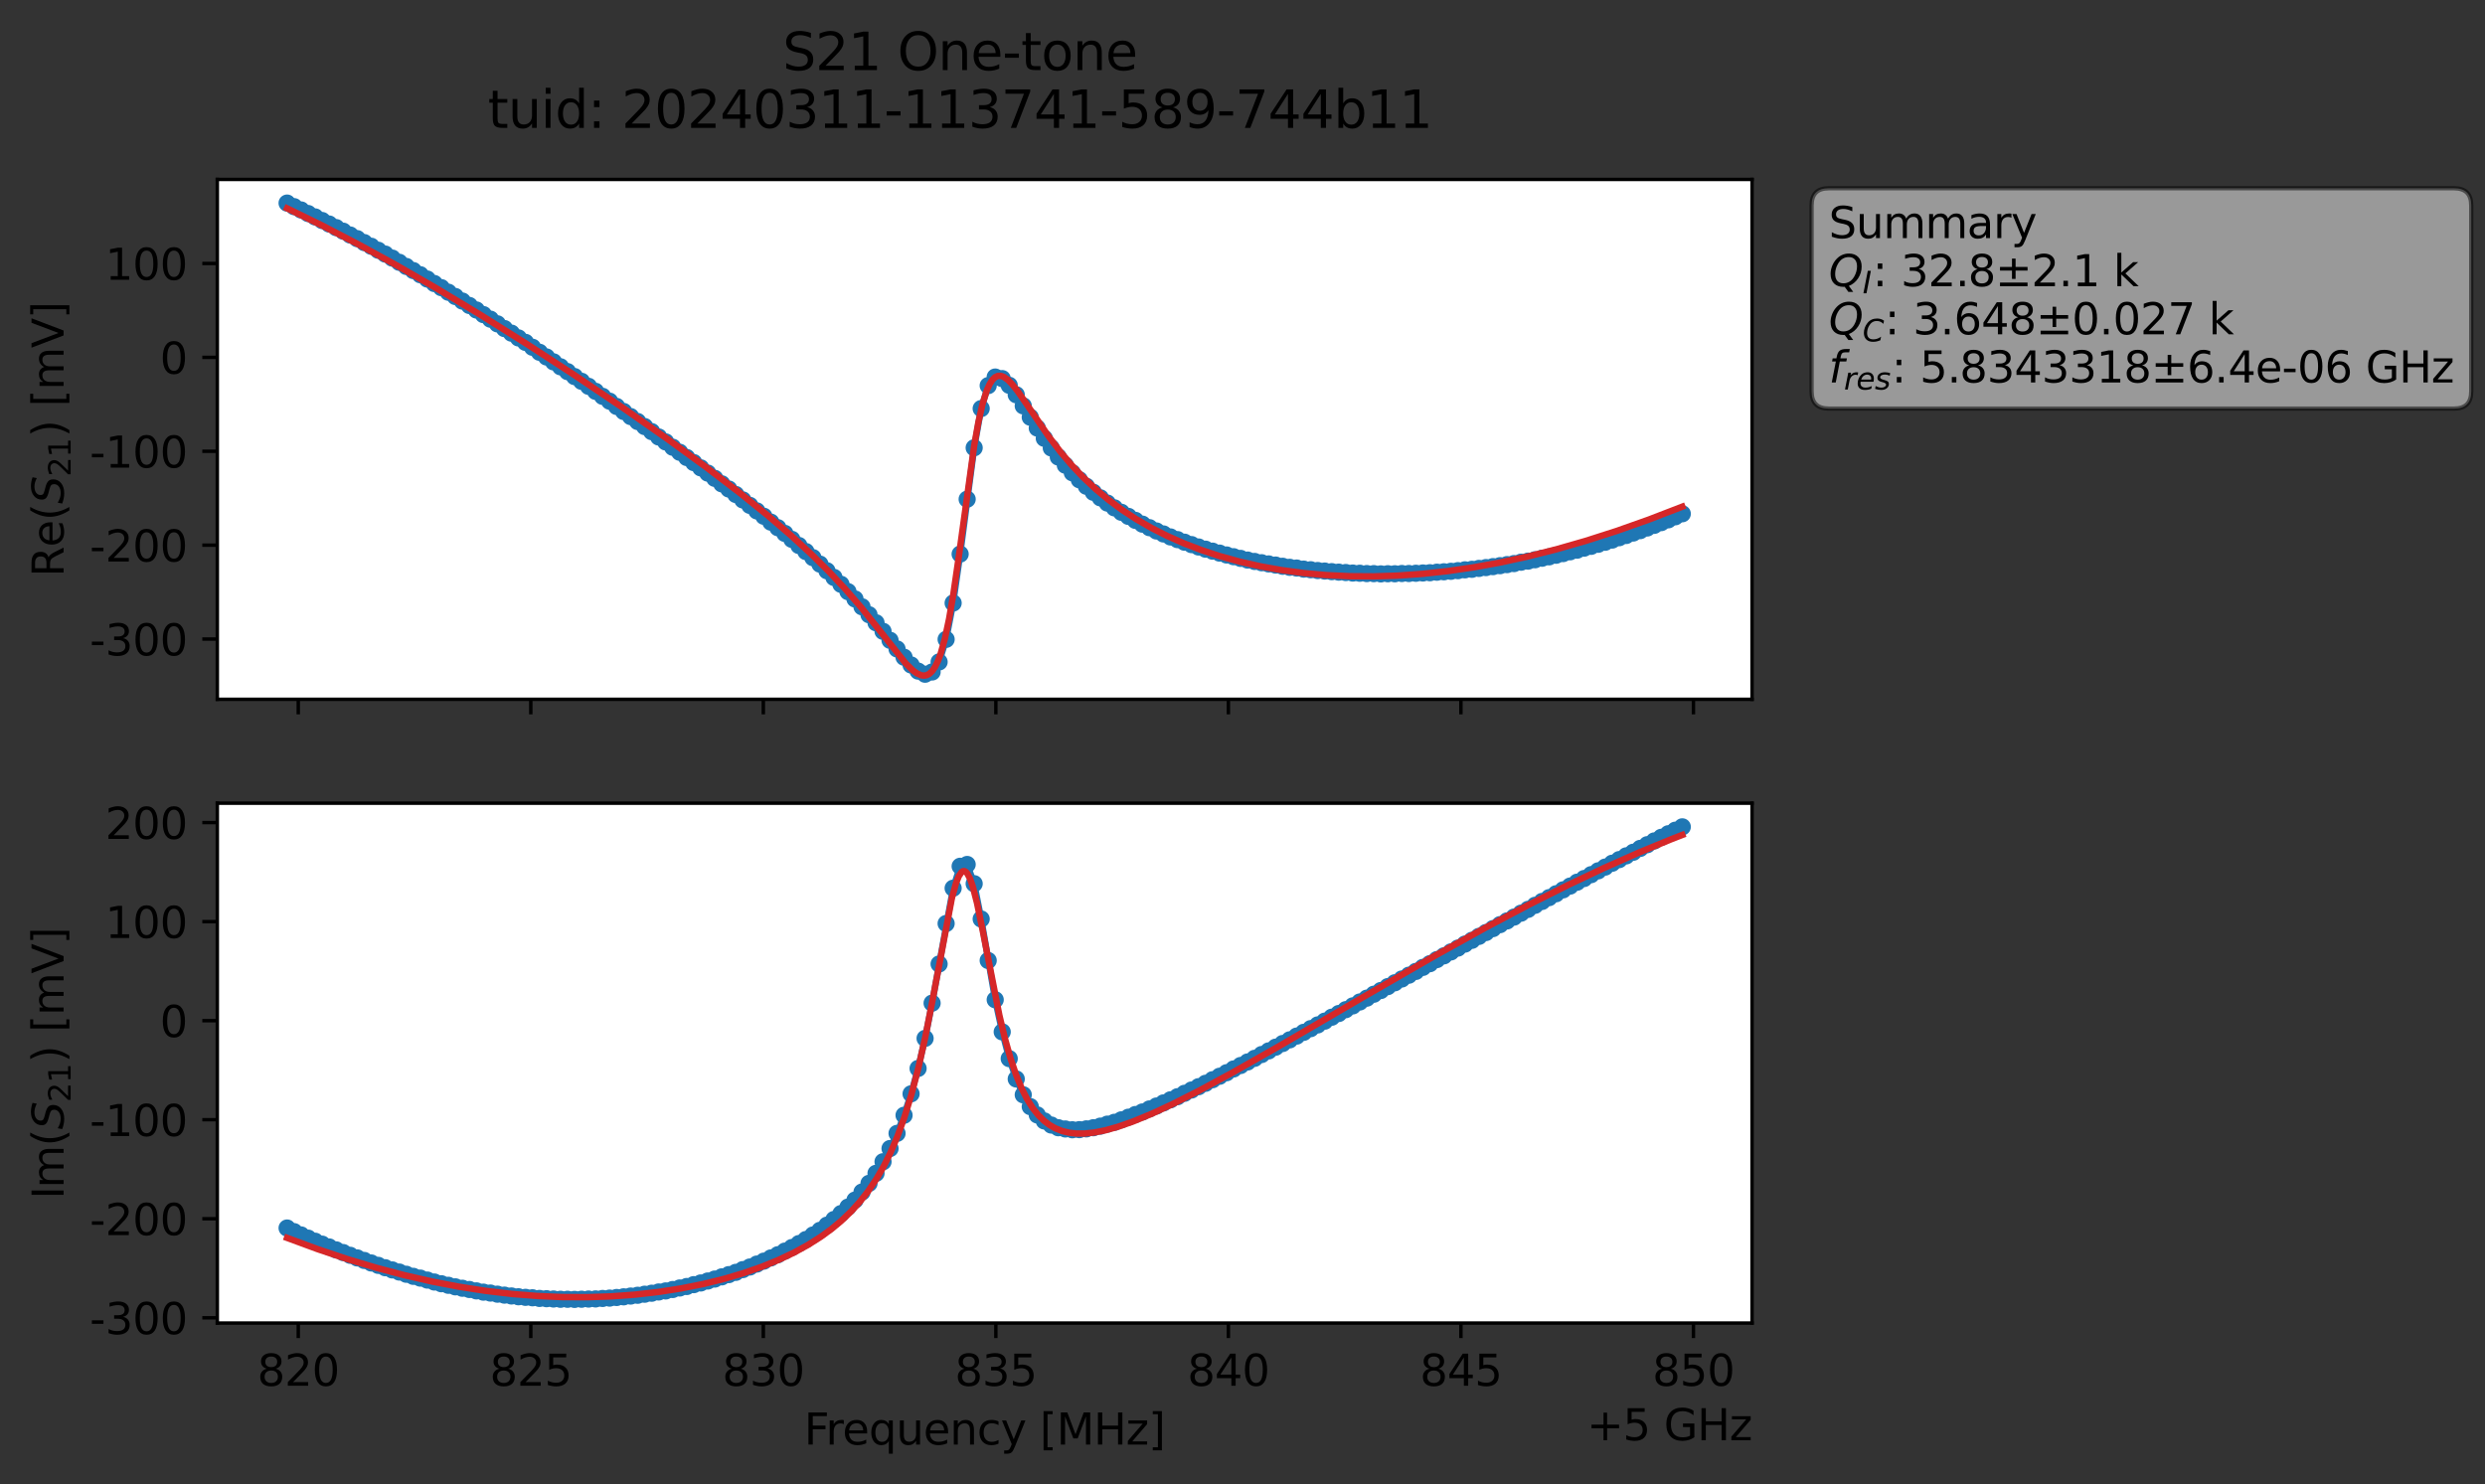 <?xml version="1.0" encoding="utf-8" standalone="no"?>
<!DOCTYPE svg PUBLIC "-//W3C//DTD SVG 1.1//EN"
  "http://www.w3.org/Graphics/SVG/1.1/DTD/svg11.dtd">
<svg xmlns:xlink="http://www.w3.org/1999/xlink" width="578.249pt" height="345.428pt" viewBox="0 0 578.249 345.428" xmlns="http://www.w3.org/2000/svg" version="1.1">
 <rect x="0" y="0" width="578.249" height="345.428" fill="#333333" stroke="none"/>
 <defs>
  <style type="text/css">*{stroke-linejoin: round; stroke-linecap: butt}</style>
 </defs>
 <g id="figure_1">
  <g id="patch_1">
   <path d="M 0 345.428 
L 578.249 345.428 
L 578.249 -0 
L 0 -0 
L 0 345.428 
z
" style="fill: none; opacity: 0"/>
  </g>
  <g id="axes_1">
   <g id="patch_2">
    <path d="M 50.573 162.72 
L 407.693 162.72 
L 407.693 41.76 
L 50.573 41.76 
z
" style="fill: #ffffff"/>
   </g>
   <g id="matplotlib.axis_1">
    <g id="xtick_1">
     <g id="line2d_1">
      <defs>
       <path id="mc2150729db" d="M 0 0 
L 0 3.5 
" style="stroke: #000000; stroke-width: 0.8"/>
      </defs>
      <g>
       <use xlink:href="#mc2150729db" x="69.403" y="162.72" style="stroke: #000000; stroke-width: 0.8"/>
      </g>
     </g>
    </g>
    <g id="xtick_2">
     <g id="line2d_2">
      <g>
       <use xlink:href="#mc2150729db" x="123.512" y="162.72" style="stroke: #000000; stroke-width: 0.8"/>
      </g>
     </g>
    </g>
    <g id="xtick_3">
     <g id="line2d_3">
      <g>
       <use xlink:href="#mc2150729db" x="177.622" y="162.72" style="stroke: #000000; stroke-width: 0.8"/>
      </g>
     </g>
    </g>
    <g id="xtick_4">
     <g id="line2d_4">
      <g>
       <use xlink:href="#mc2150729db" x="231.731" y="162.72" style="stroke: #000000; stroke-width: 0.8"/>
      </g>
     </g>
    </g>
    <g id="xtick_5">
     <g id="line2d_5">
      <g>
       <use xlink:href="#mc2150729db" x="285.84" y="162.72" style="stroke: #000000; stroke-width: 0.8"/>
      </g>
     </g>
    </g>
    <g id="xtick_6">
     <g id="line2d_6">
      <g>
       <use xlink:href="#mc2150729db" x="339.949" y="162.72" style="stroke: #000000; stroke-width: 0.8"/>
      </g>
     </g>
    </g>
    <g id="xtick_7">
     <g id="line2d_7">
      <g>
       <use xlink:href="#mc2150729db" x="394.058" y="162.72" style="stroke: #000000; stroke-width: 0.8"/>
      </g>
     </g>
    </g>
   </g>
   <g id="matplotlib.axis_2">
    <g id="ytick_1">
     <g id="line2d_8">
      <defs>
       <path id="md338575a72" d="M 0 0 
L -3.5 0 
" style="stroke: #000000; stroke-width: 0.8"/>
      </defs>
      <g>
       <use xlink:href="#md338575a72" x="50.573" y="148.717" style="stroke: #000000; stroke-width: 0.8"/>
      </g>
     </g>
     <g id="text_1">
      <!-- -300 -->
      <g transform="translate(20.878 152.516) scale(0.1 -0.1)">
       <defs>
        <path id="DejaVuSans-2d" d="M 313 2009 
L 1997 2009 
L 1997 1497 
L 313 1497 
L 313 2009 
z
" transform="scale(0.016)"/>
        <path id="DejaVuSans-33" d="M 2597 2516 
Q 3050 2419 3304 2112 
Q 3559 1806 3559 1356 
Q 3559 666 3084 287 
Q 2609 -91 1734 -91 
Q 1441 -91 1130 -33 
Q 819 25 488 141 
L 488 750 
Q 750 597 1062 519 
Q 1375 441 1716 441 
Q 2309 441 2620 675 
Q 2931 909 2931 1356 
Q 2931 1769 2642 2001 
Q 2353 2234 1838 2234 
L 1294 2234 
L 1294 2753 
L 1863 2753 
Q 2328 2753 2575 2939 
Q 2822 3125 2822 3475 
Q 2822 3834 2567 4026 
Q 2313 4219 1838 4219 
Q 1578 4219 1281 4162 
Q 984 4106 628 3988 
L 628 4550 
Q 988 4650 1302 4700 
Q 1616 4750 1894 4750 
Q 2613 4750 3031 4423 
Q 3450 4097 3450 3541 
Q 3450 3153 3228 2886 
Q 3006 2619 2597 2516 
z
" transform="scale(0.016)"/>
        <path id="DejaVuSans-30" d="M 2034 4250 
Q 1547 4250 1301 3770 
Q 1056 3291 1056 2328 
Q 1056 1369 1301 889 
Q 1547 409 2034 409 
Q 2525 409 2770 889 
Q 3016 1369 3016 2328 
Q 3016 3291 2770 3770 
Q 2525 4250 2034 4250 
z
M 2034 4750 
Q 2819 4750 3233 4129 
Q 3647 3509 3647 2328 
Q 3647 1150 3233 529 
Q 2819 -91 2034 -91 
Q 1250 -91 836 529 
Q 422 1150 422 2328 
Q 422 3509 836 4129 
Q 1250 4750 2034 4750 
z
" transform="scale(0.016)"/>
       </defs>
       <use xlink:href="#DejaVuSans-2d"/>
       <use xlink:href="#DejaVuSans-33" x="36.084"/>
       <use xlink:href="#DejaVuSans-30" x="99.707"/>
       <use xlink:href="#DejaVuSans-30" x="163.33"/>
      </g>
     </g>
    </g>
    <g id="ytick_2">
     <g id="line2d_9">
      <g>
       <use xlink:href="#md338575a72" x="50.573" y="126.865" style="stroke: #000000; stroke-width: 0.8"/>
      </g>
     </g>
     <g id="text_2">
      <!-- -200 -->
      <g transform="translate(20.878 130.665) scale(0.1 -0.1)">
       <defs>
        <path id="DejaVuSans-32" d="M 1228 531 
L 3431 531 
L 3431 0 
L 469 0 
L 469 531 
Q 828 903 1448 1529 
Q 2069 2156 2228 2338 
Q 2531 2678 2651 2914 
Q 2772 3150 2772 3378 
Q 2772 3750 2511 3984 
Q 2250 4219 1831 4219 
Q 1534 4219 1204 4116 
Q 875 4013 500 3803 
L 500 4441 
Q 881 4594 1212 4672 
Q 1544 4750 1819 4750 
Q 2544 4750 2975 4387 
Q 3406 4025 3406 3419 
Q 3406 3131 3298 2873 
Q 3191 2616 2906 2266 
Q 2828 2175 2409 1742 
Q 1991 1309 1228 531 
z
" transform="scale(0.016)"/>
       </defs>
       <use xlink:href="#DejaVuSans-2d"/>
       <use xlink:href="#DejaVuSans-32" x="36.084"/>
       <use xlink:href="#DejaVuSans-30" x="99.707"/>
       <use xlink:href="#DejaVuSans-30" x="163.33"/>
      </g>
     </g>
    </g>
    <g id="ytick_3">
     <g id="line2d_10">
      <g>
       <use xlink:href="#md338575a72" x="50.573" y="105.014" style="stroke: #000000; stroke-width: 0.8"/>
      </g>
     </g>
     <g id="text_3">
      <!-- -100 -->
      <g transform="translate(20.878 108.813) scale(0.1 -0.1)">
       <defs>
        <path id="DejaVuSans-31" d="M 794 531 
L 1825 531 
L 1825 4091 
L 703 3866 
L 703 4441 
L 1819 4666 
L 2450 4666 
L 2450 531 
L 3481 531 
L 3481 0 
L 794 0 
L 794 531 
z
" transform="scale(0.016)"/>
       </defs>
       <use xlink:href="#DejaVuSans-2d"/>
       <use xlink:href="#DejaVuSans-31" x="36.084"/>
       <use xlink:href="#DejaVuSans-30" x="99.707"/>
       <use xlink:href="#DejaVuSans-30" x="163.33"/>
      </g>
     </g>
    </g>
    <g id="ytick_4">
     <g id="line2d_11">
      <g>
       <use xlink:href="#md338575a72" x="50.573" y="83.162" style="stroke: #000000; stroke-width: 0.8"/>
      </g>
     </g>
     <g id="text_4">
      <!-- 0 -->
      <g transform="translate(37.211 86.962) scale(0.1 -0.1)">
       <use xlink:href="#DejaVuSans-30"/>
      </g>
     </g>
    </g>
    <g id="ytick_5">
     <g id="line2d_12">
      <g>
       <use xlink:href="#md338575a72" x="50.573" y="61.311" style="stroke: #000000; stroke-width: 0.8"/>
      </g>
     </g>
     <g id="text_5">
      <!-- 100 -->
      <g transform="translate(24.486 65.11) scale(0.1 -0.1)">
       <use xlink:href="#DejaVuSans-31"/>
       <use xlink:href="#DejaVuSans-30" x="63.623"/>
       <use xlink:href="#DejaVuSans-30" x="127.246"/>
      </g>
     </g>
    </g>
    <g id="text_6">
     <!-- Re$(S_{21})$ [mV] -->
     <g transform="translate(14.798 134.24) rotate(-90) scale(0.1 -0.1)">
      <defs>
       <path id="DejaVuSans-52" d="M 2841 2188 
Q 3044 2119 3236 1894 
Q 3428 1669 3622 1275 
L 4263 0 
L 3584 0 
L 2988 1197 
Q 2756 1666 2539 1819 
Q 2322 1972 1947 1972 
L 1259 1972 
L 1259 0 
L 628 0 
L 628 4666 
L 2053 4666 
Q 2853 4666 3247 4331 
Q 3641 3997 3641 3322 
Q 3641 2881 3436 2590 
Q 3231 2300 2841 2188 
z
M 1259 4147 
L 1259 2491 
L 2053 2491 
Q 2509 2491 2742 2702 
Q 2975 2913 2975 3322 
Q 2975 3731 2742 3939 
Q 2509 4147 2053 4147 
L 1259 4147 
z
" transform="scale(0.016)"/>
       <path id="DejaVuSans-65" d="M 3597 1894 
L 3597 1613 
L 953 1613 
Q 991 1019 1311 708 
Q 1631 397 2203 397 
Q 2534 397 2845 478 
Q 3156 559 3463 722 
L 3463 178 
Q 3153 47 2828 -22 
Q 2503 -91 2169 -91 
Q 1331 -91 842 396 
Q 353 884 353 1716 
Q 353 2575 817 3079 
Q 1281 3584 2069 3584 
Q 2775 3584 3186 3129 
Q 3597 2675 3597 1894 
z
M 3022 2063 
Q 3016 2534 2758 2815 
Q 2500 3097 2075 3097 
Q 1594 3097 1305 2825 
Q 1016 2553 972 2059 
L 3022 2063 
z
" transform="scale(0.016)"/>
       <path id="DejaVuSans-28" d="M 1984 4856 
Q 1566 4138 1362 3434 
Q 1159 2731 1159 2009 
Q 1159 1288 1364 580 
Q 1569 -128 1984 -844 
L 1484 -844 
Q 1016 -109 783 600 
Q 550 1309 550 2009 
Q 550 2706 781 3412 
Q 1013 4119 1484 4856 
L 1984 4856 
z
" transform="scale(0.016)"/>
       <path id="DejaVuSans-Oblique-53" d="M 3859 4513 
L 3738 3897 
Q 3422 4066 3111 4152 
Q 2800 4238 2509 4238 
Q 1944 4238 1609 3991 
Q 1275 3744 1275 3334 
Q 1275 3109 1398 2989 
Q 1522 2869 2034 2731 
L 2413 2638 
Q 3053 2472 3303 2217 
Q 3553 1963 3553 1503 
Q 3553 797 2998 353 
Q 2444 -91 1538 -91 
Q 1166 -91 791 -17 
Q 416 56 38 206 
L 166 856 
Q 513 641 861 531 
Q 1209 422 1556 422 
Q 2147 422 2503 684 
Q 2859 947 2859 1369 
Q 2859 1650 2717 1795 
Q 2575 1941 2106 2059 
L 1728 2156 
Q 1081 2325 845 2545 
Q 609 2766 609 3163 
Q 609 3859 1145 4304 
Q 1681 4750 2541 4750 
Q 2875 4750 3203 4690 
Q 3531 4631 3859 4513 
z
" transform="scale(0.016)"/>
       <path id="DejaVuSans-29" d="M 513 4856 
L 1013 4856 
Q 1481 4119 1714 3412 
Q 1947 2706 1947 2009 
Q 1947 1309 1714 600 
Q 1481 -109 1013 -844 
L 513 -844 
Q 928 -128 1133 580 
Q 1338 1288 1338 2009 
Q 1338 2731 1133 3434 
Q 928 4138 513 4856 
z
" transform="scale(0.016)"/>
       <path id="DejaVuSans-20" transform="scale(0.016)"/>
       <path id="DejaVuSans-5b" d="M 550 4863 
L 1875 4863 
L 1875 4416 
L 1125 4416 
L 1125 -397 
L 1875 -397 
L 1875 -844 
L 550 -844 
L 550 4863 
z
" transform="scale(0.016)"/>
       <path id="DejaVuSans-6d" d="M 3328 2828 
Q 3544 3216 3844 3400 
Q 4144 3584 4550 3584 
Q 5097 3584 5394 3201 
Q 5691 2819 5691 2113 
L 5691 0 
L 5113 0 
L 5113 2094 
Q 5113 2597 4934 2840 
Q 4756 3084 4391 3084 
Q 3944 3084 3684 2787 
Q 3425 2491 3425 1978 
L 3425 0 
L 2847 0 
L 2847 2094 
Q 2847 2600 2669 2842 
Q 2491 3084 2119 3084 
Q 1678 3084 1418 2786 
Q 1159 2488 1159 1978 
L 1159 0 
L 581 0 
L 581 3500 
L 1159 3500 
L 1159 2956 
Q 1356 3278 1631 3431 
Q 1906 3584 2284 3584 
Q 2666 3584 2933 3390 
Q 3200 3197 3328 2828 
z
" transform="scale(0.016)"/>
       <path id="DejaVuSans-56" d="M 1831 0 
L 50 4666 
L 709 4666 
L 2188 738 
L 3669 4666 
L 4325 4666 
L 2547 0 
L 1831 0 
z
" transform="scale(0.016)"/>
       <path id="DejaVuSans-5d" d="M 1947 4863 
L 1947 -844 
L 622 -844 
L 622 -397 
L 1369 -397 
L 1369 4416 
L 622 4416 
L 622 4863 
L 1947 4863 
z
" transform="scale(0.016)"/>
      </defs>
      <use xlink:href="#DejaVuSans-52" transform="translate(0 0.016)"/>
      <use xlink:href="#DejaVuSans-65" transform="translate(69.482 0.016)"/>
      <use xlink:href="#DejaVuSans-28" transform="translate(131.006 0.016)"/>
      <use xlink:href="#DejaVuSans-Oblique-53" transform="translate(170.02 0.016)"/>
      <use xlink:href="#DejaVuSans-32" transform="translate(233.496 -16.391) scale(0.7)"/>
      <use xlink:href="#DejaVuSans-31" transform="translate(278.032 -16.391) scale(0.7)"/>
      <use xlink:href="#DejaVuSans-29" transform="translate(325.303 0.016)"/>
      <use xlink:href="#DejaVuSans-20" transform="translate(364.316 0.016)"/>
      <use xlink:href="#DejaVuSans-5b" transform="translate(396.104 0.016)"/>
      <use xlink:href="#DejaVuSans-6d" transform="translate(435.117 0.016)"/>
      <use xlink:href="#DejaVuSans-56" transform="translate(532.529 0.016)"/>
      <use xlink:href="#DejaVuSans-5d" transform="translate(600.938 0.016)"/>
     </g>
    </g>
   </g>
   <g id="line2d_13">
    <path d="M 66.806 47.258 
L 86.383 57.308 
L 97.803 63.932 
L 109.223 71.089 
L 115.749 75.359 
L 132.063 86.477 
L 150.009 99.263 
L 161.429 107.645 
L 172.849 116.332 
L 181.006 122.795 
L 184.269 125.513 
L 190.795 131.271 
L 195.689 135.973 
L 200.583 141.204 
L 203.846 144.92 
L 212.003 154.739 
L 213.635 156.164 
L 215.266 156.891 
L 216.898 156.372 
L 218.529 154.032 
L 220.161 148.779 
L 221.792 140.326 
L 223.423 128.938 
L 226.686 104.2 
L 228.318 95.072 
L 229.949 89.732 
L 231.581 87.739 
L 233.212 88.102 
L 234.843 89.661 
L 236.475 91.862 
L 241.369 99.609 
L 244.632 104.243 
L 246.263 106.348 
L 249.526 110.017 
L 252.789 113.155 
L 256.052 115.847 
L 259.315 118.176 
L 262.578 120.168 
L 265.841 121.974 
L 269.103 123.561 
L 273.998 125.568 
L 278.892 127.283 
L 283.786 128.708 
L 288.681 129.94 
L 291.943 130.65 
L 298.469 131.775 
L 303.363 132.437 
L 314.784 133.351 
L 324.572 133.519 
L 337.624 132.942 
L 344.149 132.272 
L 350.675 131.389 
L 355.569 130.576 
L 362.095 129.206 
L 366.989 128.027 
L 378.409 124.608 
L 384.935 122.25 
L 389.829 120.255 
L 391.461 119.552 
L 391.461 119.552 
" clip-path="url(#p2070b6b85a)" style="fill: none; stroke: #1f77b4; stroke-width: 1.5; stroke-linecap: square"/>
    <defs>
     <path id="m2ac728f1dd" d="M 0 1.5 
C 0.398 1.5 0.779 1.342 1.061 1.061 
C 1.342 0.779 1.5 0.398 1.5 0 
C 1.5 -0.398 1.342 -0.779 1.061 -1.061 
C 0.779 -1.342 0.398 -1.5 0 -1.5 
C -0.398 -1.5 -0.779 -1.342 -1.061 -1.061 
C -1.342 -0.779 -1.5 -0.398 -1.5 0 
C -1.5 0.398 -1.342 0.779 -1.061 1.061 
C -0.779 1.342 -0.398 1.5 0 1.5 
z
" style="stroke: #1f77b4"/>
    </defs>
    <g clip-path="url(#p2070b6b85a)">
     <use xlink:href="#m2ac728f1dd" x="66.806" y="47.258" style="fill: #1f77b4; stroke: #1f77b4"/>
     <use xlink:href="#m2ac728f1dd" x="68.438" y="48.089" style="fill: #1f77b4; stroke: #1f77b4"/>
     <use xlink:href="#m2ac728f1dd" x="70.069" y="48.864" style="fill: #1f77b4; stroke: #1f77b4"/>
     <use xlink:href="#m2ac728f1dd" x="71.7" y="49.691" style="fill: #1f77b4; stroke: #1f77b4"/>
     <use xlink:href="#m2ac728f1dd" x="73.332" y="50.481" style="fill: #1f77b4; stroke: #1f77b4"/>
     <use xlink:href="#m2ac728f1dd" x="74.963" y="51.32" style="fill: #1f77b4; stroke: #1f77b4"/>
     <use xlink:href="#m2ac728f1dd" x="76.595" y="52.133" style="fill: #1f77b4; stroke: #1f77b4"/>
     <use xlink:href="#m2ac728f1dd" x="78.226" y="52.969" style="fill: #1f77b4; stroke: #1f77b4"/>
     <use xlink:href="#m2ac728f1dd" x="79.858" y="53.799" style="fill: #1f77b4; stroke: #1f77b4"/>
     <use xlink:href="#m2ac728f1dd" x="81.489" y="54.691" style="fill: #1f77b4; stroke: #1f77b4"/>
     <use xlink:href="#m2ac728f1dd" x="83.12" y="55.535" style="fill: #1f77b4; stroke: #1f77b4"/>
     <use xlink:href="#m2ac728f1dd" x="84.752" y="56.449" style="fill: #1f77b4; stroke: #1f77b4"/>
     <use xlink:href="#m2ac728f1dd" x="86.383" y="57.308" style="fill: #1f77b4; stroke: #1f77b4"/>
     <use xlink:href="#m2ac728f1dd" x="88.015" y="58.238" style="fill: #1f77b4; stroke: #1f77b4"/>
     <use xlink:href="#m2ac728f1dd" x="89.646" y="59.128" style="fill: #1f77b4; stroke: #1f77b4"/>
     <use xlink:href="#m2ac728f1dd" x="91.278" y="60.065" style="fill: #1f77b4; stroke: #1f77b4"/>
     <use xlink:href="#m2ac728f1dd" x="92.909" y="61.04" style="fill: #1f77b4; stroke: #1f77b4"/>
     <use xlink:href="#m2ac728f1dd" x="94.54" y="62.006" style="fill: #1f77b4; stroke: #1f77b4"/>
     <use xlink:href="#m2ac728f1dd" x="96.172" y="62.966" style="fill: #1f77b4; stroke: #1f77b4"/>
     <use xlink:href="#m2ac728f1dd" x="97.803" y="63.932" style="fill: #1f77b4; stroke: #1f77b4"/>
     <use xlink:href="#m2ac728f1dd" x="99.435" y="64.938" style="fill: #1f77b4; stroke: #1f77b4"/>
     <use xlink:href="#m2ac728f1dd" x="101.066" y="65.978" style="fill: #1f77b4; stroke: #1f77b4"/>
     <use xlink:href="#m2ac728f1dd" x="102.698" y="66.942" style="fill: #1f77b4; stroke: #1f77b4"/>
     <use xlink:href="#m2ac728f1dd" x="104.329" y="68.005" style="fill: #1f77b4; stroke: #1f77b4"/>
     <use xlink:href="#m2ac728f1dd" x="105.96" y="69.003" style="fill: #1f77b4; stroke: #1f77b4"/>
     <use xlink:href="#m2ac728f1dd" x="107.592" y="70.06" style="fill: #1f77b4; stroke: #1f77b4"/>
     <use xlink:href="#m2ac728f1dd" x="109.223" y="71.089" style="fill: #1f77b4; stroke: #1f77b4"/>
     <use xlink:href="#m2ac728f1dd" x="110.855" y="72.135" style="fill: #1f77b4; stroke: #1f77b4"/>
     <use xlink:href="#m2ac728f1dd" x="112.486" y="73.208" style="fill: #1f77b4; stroke: #1f77b4"/>
     <use xlink:href="#m2ac728f1dd" x="114.118" y="74.269" style="fill: #1f77b4; stroke: #1f77b4"/>
     <use xlink:href="#m2ac728f1dd" x="115.749" y="75.359" style="fill: #1f77b4; stroke: #1f77b4"/>
     <use xlink:href="#m2ac728f1dd" x="117.38" y="76.458" style="fill: #1f77b4; stroke: #1f77b4"/>
     <use xlink:href="#m2ac728f1dd" x="119.012" y="77.525" style="fill: #1f77b4; stroke: #1f77b4"/>
     <use xlink:href="#m2ac728f1dd" x="120.643" y="78.636" style="fill: #1f77b4; stroke: #1f77b4"/>
     <use xlink:href="#m2ac728f1dd" x="122.275" y="79.672" style="fill: #1f77b4; stroke: #1f77b4"/>
     <use xlink:href="#m2ac728f1dd" x="123.906" y="80.812" style="fill: #1f77b4; stroke: #1f77b4"/>
     <use xlink:href="#m2ac728f1dd" x="125.538" y="81.977" style="fill: #1f77b4; stroke: #1f77b4"/>
     <use xlink:href="#m2ac728f1dd" x="127.169" y="83.069" style="fill: #1f77b4; stroke: #1f77b4"/>
     <use xlink:href="#m2ac728f1dd" x="128.8" y="84.206" style="fill: #1f77b4; stroke: #1f77b4"/>
     <use xlink:href="#m2ac728f1dd" x="130.432" y="85.355" style="fill: #1f77b4; stroke: #1f77b4"/>
     <use xlink:href="#m2ac728f1dd" x="132.063" y="86.477" style="fill: #1f77b4; stroke: #1f77b4"/>
     <use xlink:href="#m2ac728f1dd" x="133.695" y="87.628" style="fill: #1f77b4; stroke: #1f77b4"/>
     <use xlink:href="#m2ac728f1dd" x="135.326" y="88.734" style="fill: #1f77b4; stroke: #1f77b4"/>
     <use xlink:href="#m2ac728f1dd" x="136.958" y="89.901" style="fill: #1f77b4; stroke: #1f77b4"/>
     <use xlink:href="#m2ac728f1dd" x="138.589" y="91.067" style="fill: #1f77b4; stroke: #1f77b4"/>
     <use xlink:href="#m2ac728f1dd" x="140.221" y="92.23" style="fill: #1f77b4; stroke: #1f77b4"/>
     <use xlink:href="#m2ac728f1dd" x="141.852" y="93.357" style="fill: #1f77b4; stroke: #1f77b4"/>
     <use xlink:href="#m2ac728f1dd" x="143.483" y="94.581" style="fill: #1f77b4; stroke: #1f77b4"/>
     <use xlink:href="#m2ac728f1dd" x="145.115" y="95.751" style="fill: #1f77b4; stroke: #1f77b4"/>
     <use xlink:href="#m2ac728f1dd" x="146.746" y="96.938" style="fill: #1f77b4; stroke: #1f77b4"/>
     <use xlink:href="#m2ac728f1dd" x="148.378" y="98.088" style="fill: #1f77b4; stroke: #1f77b4"/>
     <use xlink:href="#m2ac728f1dd" x="150.009" y="99.263" style="fill: #1f77b4; stroke: #1f77b4"/>
     <use xlink:href="#m2ac728f1dd" x="151.641" y="100.442" style="fill: #1f77b4; stroke: #1f77b4"/>
     <use xlink:href="#m2ac728f1dd" x="153.272" y="101.686" style="fill: #1f77b4; stroke: #1f77b4"/>
     <use xlink:href="#m2ac728f1dd" x="154.903" y="102.838" style="fill: #1f77b4; stroke: #1f77b4"/>
     <use xlink:href="#m2ac728f1dd" x="156.535" y="104.072" style="fill: #1f77b4; stroke: #1f77b4"/>
     <use xlink:href="#m2ac728f1dd" x="158.166" y="105.245" style="fill: #1f77b4; stroke: #1f77b4"/>
     <use xlink:href="#m2ac728f1dd" x="159.798" y="106.464" style="fill: #1f77b4; stroke: #1f77b4"/>
     <use xlink:href="#m2ac728f1dd" x="161.429" y="107.645" style="fill: #1f77b4; stroke: #1f77b4"/>
     <use xlink:href="#m2ac728f1dd" x="163.061" y="108.872" style="fill: #1f77b4; stroke: #1f77b4"/>
     <use xlink:href="#m2ac728f1dd" x="164.692" y="110.089" style="fill: #1f77b4; stroke: #1f77b4"/>
     <use xlink:href="#m2ac728f1dd" x="166.323" y="111.313" style="fill: #1f77b4; stroke: #1f77b4"/>
     <use xlink:href="#m2ac728f1dd" x="167.955" y="112.588" style="fill: #1f77b4; stroke: #1f77b4"/>
     <use xlink:href="#m2ac728f1dd" x="169.586" y="113.794" style="fill: #1f77b4; stroke: #1f77b4"/>
     <use xlink:href="#m2ac728f1dd" x="171.218" y="115.069" style="fill: #1f77b4; stroke: #1f77b4"/>
     <use xlink:href="#m2ac728f1dd" x="172.849" y="116.332" style="fill: #1f77b4; stroke: #1f77b4"/>
     <use xlink:href="#m2ac728f1dd" x="174.481" y="117.603" style="fill: #1f77b4; stroke: #1f77b4"/>
     <use xlink:href="#m2ac728f1dd" x="176.112" y="118.888" style="fill: #1f77b4; stroke: #1f77b4"/>
     <use xlink:href="#m2ac728f1dd" x="177.743" y="120.137" style="fill: #1f77b4; stroke: #1f77b4"/>
     <use xlink:href="#m2ac728f1dd" x="179.375" y="121.506" style="fill: #1f77b4; stroke: #1f77b4"/>
     <use xlink:href="#m2ac728f1dd" x="181.006" y="122.795" style="fill: #1f77b4; stroke: #1f77b4"/>
     <use xlink:href="#m2ac728f1dd" x="182.638" y="124.126" style="fill: #1f77b4; stroke: #1f77b4"/>
     <use xlink:href="#m2ac728f1dd" x="184.269" y="125.513" style="fill: #1f77b4; stroke: #1f77b4"/>
     <use xlink:href="#m2ac728f1dd" x="185.901" y="126.94" style="fill: #1f77b4; stroke: #1f77b4"/>
     <use xlink:href="#m2ac728f1dd" x="187.532" y="128.351" style="fill: #1f77b4; stroke: #1f77b4"/>
     <use xlink:href="#m2ac728f1dd" x="189.163" y="129.766" style="fill: #1f77b4; stroke: #1f77b4"/>
     <use xlink:href="#m2ac728f1dd" x="190.795" y="131.271" style="fill: #1f77b4; stroke: #1f77b4"/>
     <use xlink:href="#m2ac728f1dd" x="192.426" y="132.82" style="fill: #1f77b4; stroke: #1f77b4"/>
     <use xlink:href="#m2ac728f1dd" x="194.058" y="134.37" style="fill: #1f77b4; stroke: #1f77b4"/>
     <use xlink:href="#m2ac728f1dd" x="195.689" y="135.973" style="fill: #1f77b4; stroke: #1f77b4"/>
     <use xlink:href="#m2ac728f1dd" x="197.321" y="137.677" style="fill: #1f77b4; stroke: #1f77b4"/>
     <use xlink:href="#m2ac728f1dd" x="198.952" y="139.383" style="fill: #1f77b4; stroke: #1f77b4"/>
     <use xlink:href="#m2ac728f1dd" x="200.583" y="141.204" style="fill: #1f77b4; stroke: #1f77b4"/>
     <use xlink:href="#m2ac728f1dd" x="202.215" y="143.05" style="fill: #1f77b4; stroke: #1f77b4"/>
     <use xlink:href="#m2ac728f1dd" x="203.846" y="144.92" style="fill: #1f77b4; stroke: #1f77b4"/>
     <use xlink:href="#m2ac728f1dd" x="205.478" y="146.91" style="fill: #1f77b4; stroke: #1f77b4"/>
     <use xlink:href="#m2ac728f1dd" x="207.109" y="148.999" style="fill: #1f77b4; stroke: #1f77b4"/>
     <use xlink:href="#m2ac728f1dd" x="208.741" y="151.014" style="fill: #1f77b4; stroke: #1f77b4"/>
     <use xlink:href="#m2ac728f1dd" x="210.372" y="152.939" style="fill: #1f77b4; stroke: #1f77b4"/>
     <use xlink:href="#m2ac728f1dd" x="212.003" y="154.739" style="fill: #1f77b4; stroke: #1f77b4"/>
     <use xlink:href="#m2ac728f1dd" x="213.635" y="156.164" style="fill: #1f77b4; stroke: #1f77b4"/>
     <use xlink:href="#m2ac728f1dd" x="215.266" y="156.891" style="fill: #1f77b4; stroke: #1f77b4"/>
     <use xlink:href="#m2ac728f1dd" x="216.898" y="156.372" style="fill: #1f77b4; stroke: #1f77b4"/>
     <use xlink:href="#m2ac728f1dd" x="218.529" y="154.032" style="fill: #1f77b4; stroke: #1f77b4"/>
     <use xlink:href="#m2ac728f1dd" x="220.161" y="148.779" style="fill: #1f77b4; stroke: #1f77b4"/>
     <use xlink:href="#m2ac728f1dd" x="221.792" y="140.326" style="fill: #1f77b4; stroke: #1f77b4"/>
     <use xlink:href="#m2ac728f1dd" x="223.423" y="128.938" style="fill: #1f77b4; stroke: #1f77b4"/>
     <use xlink:href="#m2ac728f1dd" x="225.055" y="116.161" style="fill: #1f77b4; stroke: #1f77b4"/>
     <use xlink:href="#m2ac728f1dd" x="226.686" y="104.2" style="fill: #1f77b4; stroke: #1f77b4"/>
     <use xlink:href="#m2ac728f1dd" x="228.318" y="95.072" style="fill: #1f77b4; stroke: #1f77b4"/>
     <use xlink:href="#m2ac728f1dd" x="229.949" y="89.732" style="fill: #1f77b4; stroke: #1f77b4"/>
     <use xlink:href="#m2ac728f1dd" x="231.581" y="87.739" style="fill: #1f77b4; stroke: #1f77b4"/>
     <use xlink:href="#m2ac728f1dd" x="233.212" y="88.102" style="fill: #1f77b4; stroke: #1f77b4"/>
     <use xlink:href="#m2ac728f1dd" x="234.843" y="89.661" style="fill: #1f77b4; stroke: #1f77b4"/>
     <use xlink:href="#m2ac728f1dd" x="236.475" y="91.862" style="fill: #1f77b4; stroke: #1f77b4"/>
     <use xlink:href="#m2ac728f1dd" x="238.106" y="94.449" style="fill: #1f77b4; stroke: #1f77b4"/>
     <use xlink:href="#m2ac728f1dd" x="239.738" y="97.088" style="fill: #1f77b4; stroke: #1f77b4"/>
     <use xlink:href="#m2ac728f1dd" x="241.369" y="99.609" style="fill: #1f77b4; stroke: #1f77b4"/>
     <use xlink:href="#m2ac728f1dd" x="243.001" y="101.995" style="fill: #1f77b4; stroke: #1f77b4"/>
     <use xlink:href="#m2ac728f1dd" x="244.632" y="104.243" style="fill: #1f77b4; stroke: #1f77b4"/>
     <use xlink:href="#m2ac728f1dd" x="246.263" y="106.348" style="fill: #1f77b4; stroke: #1f77b4"/>
     <use xlink:href="#m2ac728f1dd" x="247.895" y="108.249" style="fill: #1f77b4; stroke: #1f77b4"/>
     <use xlink:href="#m2ac728f1dd" x="249.526" y="110.017" style="fill: #1f77b4; stroke: #1f77b4"/>
     <use xlink:href="#m2ac728f1dd" x="251.158" y="111.639" style="fill: #1f77b4; stroke: #1f77b4"/>
     <use xlink:href="#m2ac728f1dd" x="252.789" y="113.155" style="fill: #1f77b4; stroke: #1f77b4"/>
     <use xlink:href="#m2ac728f1dd" x="254.421" y="114.559" style="fill: #1f77b4; stroke: #1f77b4"/>
     <use xlink:href="#m2ac728f1dd" x="256.052" y="115.847" style="fill: #1f77b4; stroke: #1f77b4"/>
     <use xlink:href="#m2ac728f1dd" x="257.683" y="117.065" style="fill: #1f77b4; stroke: #1f77b4"/>
     <use xlink:href="#m2ac728f1dd" x="259.315" y="118.176" style="fill: #1f77b4; stroke: #1f77b4"/>
     <use xlink:href="#m2ac728f1dd" x="260.946" y="119.217" style="fill: #1f77b4; stroke: #1f77b4"/>
     <use xlink:href="#m2ac728f1dd" x="262.578" y="120.168" style="fill: #1f77b4; stroke: #1f77b4"/>
     <use xlink:href="#m2ac728f1dd" x="264.209" y="121.095" style="fill: #1f77b4; stroke: #1f77b4"/>
     <use xlink:href="#m2ac728f1dd" x="265.841" y="121.974" style="fill: #1f77b4; stroke: #1f77b4"/>
     <use xlink:href="#m2ac728f1dd" x="267.472" y="122.791" style="fill: #1f77b4; stroke: #1f77b4"/>
     <use xlink:href="#m2ac728f1dd" x="269.103" y="123.561" style="fill: #1f77b4; stroke: #1f77b4"/>
     <use xlink:href="#m2ac728f1dd" x="270.735" y="124.253" style="fill: #1f77b4; stroke: #1f77b4"/>
     <use xlink:href="#m2ac728f1dd" x="272.366" y="124.949" style="fill: #1f77b4; stroke: #1f77b4"/>
     <use xlink:href="#m2ac728f1dd" x="273.998" y="125.568" style="fill: #1f77b4; stroke: #1f77b4"/>
     <use xlink:href="#m2ac728f1dd" x="275.629" y="126.171" style="fill: #1f77b4; stroke: #1f77b4"/>
     <use xlink:href="#m2ac728f1dd" x="277.261" y="126.731" style="fill: #1f77b4; stroke: #1f77b4"/>
     <use xlink:href="#m2ac728f1dd" x="278.892" y="127.283" style="fill: #1f77b4; stroke: #1f77b4"/>
     <use xlink:href="#m2ac728f1dd" x="280.523" y="127.794" style="fill: #1f77b4; stroke: #1f77b4"/>
     <use xlink:href="#m2ac728f1dd" x="282.155" y="128.257" style="fill: #1f77b4; stroke: #1f77b4"/>
     <use xlink:href="#m2ac728f1dd" x="283.786" y="128.708" style="fill: #1f77b4; stroke: #1f77b4"/>
     <use xlink:href="#m2ac728f1dd" x="285.418" y="129.144" style="fill: #1f77b4; stroke: #1f77b4"/>
     <use xlink:href="#m2ac728f1dd" x="287.049" y="129.546" style="fill: #1f77b4; stroke: #1f77b4"/>
     <use xlink:href="#m2ac728f1dd" x="288.681" y="129.94" style="fill: #1f77b4; stroke: #1f77b4"/>
     <use xlink:href="#m2ac728f1dd" x="290.312" y="130.329" style="fill: #1f77b4; stroke: #1f77b4"/>
     <use xlink:href="#m2ac728f1dd" x="291.943" y="130.65" style="fill: #1f77b4; stroke: #1f77b4"/>
     <use xlink:href="#m2ac728f1dd" x="293.575" y="130.949" style="fill: #1f77b4; stroke: #1f77b4"/>
     <use xlink:href="#m2ac728f1dd" x="295.206" y="131.226" style="fill: #1f77b4; stroke: #1f77b4"/>
     <use xlink:href="#m2ac728f1dd" x="296.838" y="131.493" style="fill: #1f77b4; stroke: #1f77b4"/>
     <use xlink:href="#m2ac728f1dd" x="298.469" y="131.775" style="fill: #1f77b4; stroke: #1f77b4"/>
     <use xlink:href="#m2ac728f1dd" x="300.101" y="132.017" style="fill: #1f77b4; stroke: #1f77b4"/>
     <use xlink:href="#m2ac728f1dd" x="301.732" y="132.186" style="fill: #1f77b4; stroke: #1f77b4"/>
     <use xlink:href="#m2ac728f1dd" x="303.363" y="132.437" style="fill: #1f77b4; stroke: #1f77b4"/>
     <use xlink:href="#m2ac728f1dd" x="304.995" y="132.582" style="fill: #1f77b4; stroke: #1f77b4"/>
     <use xlink:href="#m2ac728f1dd" x="306.626" y="132.765" style="fill: #1f77b4; stroke: #1f77b4"/>
     <use xlink:href="#m2ac728f1dd" x="308.258" y="132.888" style="fill: #1f77b4; stroke: #1f77b4"/>
     <use xlink:href="#m2ac728f1dd" x="309.889" y="133.025" style="fill: #1f77b4; stroke: #1f77b4"/>
     <use xlink:href="#m2ac728f1dd" x="311.521" y="133.139" style="fill: #1f77b4; stroke: #1f77b4"/>
     <use xlink:href="#m2ac728f1dd" x="313.152" y="133.23" style="fill: #1f77b4; stroke: #1f77b4"/>
     <use xlink:href="#m2ac728f1dd" x="314.784" y="133.351" style="fill: #1f77b4; stroke: #1f77b4"/>
     <use xlink:href="#m2ac728f1dd" x="316.415" y="133.396" style="fill: #1f77b4; stroke: #1f77b4"/>
     <use xlink:href="#m2ac728f1dd" x="318.046" y="133.472" style="fill: #1f77b4; stroke: #1f77b4"/>
     <use xlink:href="#m2ac728f1dd" x="319.678" y="133.486" style="fill: #1f77b4; stroke: #1f77b4"/>
     <use xlink:href="#m2ac728f1dd" x="321.309" y="133.546" style="fill: #1f77b4; stroke: #1f77b4"/>
     <use xlink:href="#m2ac728f1dd" x="322.941" y="133.51" style="fill: #1f77b4; stroke: #1f77b4"/>
     <use xlink:href="#m2ac728f1dd" x="324.572" y="133.519" style="fill: #1f77b4; stroke: #1f77b4"/>
     <use xlink:href="#m2ac728f1dd" x="326.204" y="133.456" style="fill: #1f77b4; stroke: #1f77b4"/>
     <use xlink:href="#m2ac728f1dd" x="327.835" y="133.454" style="fill: #1f77b4; stroke: #1f77b4"/>
     <use xlink:href="#m2ac728f1dd" x="329.466" y="133.4" style="fill: #1f77b4; stroke: #1f77b4"/>
     <use xlink:href="#m2ac728f1dd" x="331.098" y="133.333" style="fill: #1f77b4; stroke: #1f77b4"/>
     <use xlink:href="#m2ac728f1dd" x="332.729" y="133.275" style="fill: #1f77b4; stroke: #1f77b4"/>
     <use xlink:href="#m2ac728f1dd" x="334.361" y="133.154" style="fill: #1f77b4; stroke: #1f77b4"/>
     <use xlink:href="#m2ac728f1dd" x="335.992" y="133.057" style="fill: #1f77b4; stroke: #1f77b4"/>
     <use xlink:href="#m2ac728f1dd" x="337.624" y="132.942" style="fill: #1f77b4; stroke: #1f77b4"/>
     <use xlink:href="#m2ac728f1dd" x="339.255" y="132.794" style="fill: #1f77b4; stroke: #1f77b4"/>
     <use xlink:href="#m2ac728f1dd" x="340.886" y="132.603" style="fill: #1f77b4; stroke: #1f77b4"/>
     <use xlink:href="#m2ac728f1dd" x="342.518" y="132.478" style="fill: #1f77b4; stroke: #1f77b4"/>
     <use xlink:href="#m2ac728f1dd" x="344.149" y="132.272" style="fill: #1f77b4; stroke: #1f77b4"/>
     <use xlink:href="#m2ac728f1dd" x="345.781" y="132.076" style="fill: #1f77b4; stroke: #1f77b4"/>
     <use xlink:href="#m2ac728f1dd" x="347.412" y="131.857" style="fill: #1f77b4; stroke: #1f77b4"/>
     <use xlink:href="#m2ac728f1dd" x="349.044" y="131.636" style="fill: #1f77b4; stroke: #1f77b4"/>
     <use xlink:href="#m2ac728f1dd" x="350.675" y="131.389" style="fill: #1f77b4; stroke: #1f77b4"/>
     <use xlink:href="#m2ac728f1dd" x="352.306" y="131.148" style="fill: #1f77b4; stroke: #1f77b4"/>
     <use xlink:href="#m2ac728f1dd" x="353.938" y="130.827" style="fill: #1f77b4; stroke: #1f77b4"/>
     <use xlink:href="#m2ac728f1dd" x="355.569" y="130.576" style="fill: #1f77b4; stroke: #1f77b4"/>
     <use xlink:href="#m2ac728f1dd" x="357.201" y="130.256" style="fill: #1f77b4; stroke: #1f77b4"/>
     <use xlink:href="#m2ac728f1dd" x="358.832" y="129.9" style="fill: #1f77b4; stroke: #1f77b4"/>
     <use xlink:href="#m2ac728f1dd" x="360.464" y="129.578" style="fill: #1f77b4; stroke: #1f77b4"/>
     <use xlink:href="#m2ac728f1dd" x="362.095" y="129.206" style="fill: #1f77b4; stroke: #1f77b4"/>
     <use xlink:href="#m2ac728f1dd" x="363.726" y="128.823" style="fill: #1f77b4; stroke: #1f77b4"/>
     <use xlink:href="#m2ac728f1dd" x="365.358" y="128.404" style="fill: #1f77b4; stroke: #1f77b4"/>
     <use xlink:href="#m2ac728f1dd" x="366.989" y="128.027" style="fill: #1f77b4; stroke: #1f77b4"/>
     <use xlink:href="#m2ac728f1dd" x="368.621" y="127.554" style="fill: #1f77b4; stroke: #1f77b4"/>
     <use xlink:href="#m2ac728f1dd" x="370.252" y="127.132" style="fill: #1f77b4; stroke: #1f77b4"/>
     <use xlink:href="#m2ac728f1dd" x="371.884" y="126.657" style="fill: #1f77b4; stroke: #1f77b4"/>
     <use xlink:href="#m2ac728f1dd" x="373.515" y="126.184" style="fill: #1f77b4; stroke: #1f77b4"/>
     <use xlink:href="#m2ac728f1dd" x="375.146" y="125.675" style="fill: #1f77b4; stroke: #1f77b4"/>
     <use xlink:href="#m2ac728f1dd" x="376.778" y="125.123" style="fill: #1f77b4; stroke: #1f77b4"/>
     <use xlink:href="#m2ac728f1dd" x="378.409" y="124.608" style="fill: #1f77b4; stroke: #1f77b4"/>
     <use xlink:href="#m2ac728f1dd" x="380.041" y="124.036" style="fill: #1f77b4; stroke: #1f77b4"/>
     <use xlink:href="#m2ac728f1dd" x="381.672" y="123.478" style="fill: #1f77b4; stroke: #1f77b4"/>
     <use xlink:href="#m2ac728f1dd" x="383.304" y="122.862" style="fill: #1f77b4; stroke: #1f77b4"/>
     <use xlink:href="#m2ac728f1dd" x="384.935" y="122.25" style="fill: #1f77b4; stroke: #1f77b4"/>
     <use xlink:href="#m2ac728f1dd" x="386.566" y="121.614" style="fill: #1f77b4; stroke: #1f77b4"/>
     <use xlink:href="#m2ac728f1dd" x="388.198" y="120.961" style="fill: #1f77b4; stroke: #1f77b4"/>
     <use xlink:href="#m2ac728f1dd" x="389.829" y="120.255" style="fill: #1f77b4; stroke: #1f77b4"/>
     <use xlink:href="#m2ac728f1dd" x="391.461" y="119.552" style="fill: #1f77b4; stroke: #1f77b4"/>
    </g>
   </g>
   <g id="line2d_14">
    <path d="M 66.806 48.48 
L 74.931 52.46 
L 83.38 56.855 
L 92.155 61.672 
L 101.579 67.105 
L 111.653 73.18 
L 122.378 79.916 
L 133.427 87.118 
L 144.801 94.797 
L 155.201 102.078 
L 164.3 108.707 
L 172.1 114.664 
L 178.599 119.908 
L 184.124 124.655 
L 188.673 128.839 
L 192.898 133.017 
L 196.798 137.189 
L 200.373 141.326 
L 204.273 146.189 
L 210.772 154.384 
L 212.397 155.988 
L 213.372 156.701 
L 214.347 157.134 
L 214.997 157.222 
L 215.647 157.109 
L 216.297 156.757 
L 216.947 156.123 
L 217.597 155.164 
L 218.247 153.834 
L 218.897 152.087 
L 219.872 148.609 
L 220.846 144.034 
L 221.821 138.384 
L 223.121 129.462 
L 226.696 103.647 
L 227.671 98.217 
L 228.646 93.951 
L 229.621 90.86 
L 230.271 89.408 
L 230.921 88.394 
L 231.571 87.766 
L 232.221 87.471 
L 232.871 87.458 
L 233.521 87.679 
L 234.496 88.359 
L 235.471 89.347 
L 236.77 90.981 
L 239.045 94.272 
L 243.92 101.421 
L 246.845 105.259 
L 249.445 108.319 
L 252.044 111.066 
L 254.969 113.822 
L 257.894 116.27 
L 261.144 118.679 
L 264.394 120.808 
L 267.968 122.873 
L 271.543 124.687 
L 275.443 126.419 
L 279.668 128.04 
L 283.892 129.426 
L 288.442 130.684 
L 293.317 131.788 
L 298.192 132.66 
L 303.391 133.356 
L 308.591 133.825 
L 314.116 134.09 
L 319.64 134.128 
L 325.165 133.95 
L 331.015 133.536 
L 336.864 132.9 
L 343.039 132 
L 349.213 130.874 
L 355.713 129.455 
L 362.213 127.809 
L 369.037 125.849 
L 376.187 123.556 
L 383.661 120.912 
L 391.461 117.905 
L 391.461 117.905 
" clip-path="url(#p2070b6b85a)" style="fill: none; stroke: #d62728; stroke-width: 1.5; stroke-linecap: square"/>
   </g>
   <g id="patch_3">
    <path d="M 50.573 162.72 
L 50.573 41.76 
" style="fill: none; stroke: #000000; stroke-width: 0.8; stroke-linejoin: miter; stroke-linecap: square"/>
   </g>
   <g id="patch_4">
    <path d="M 407.693 162.72 
L 407.693 41.76 
" style="fill: none; stroke: #000000; stroke-width: 0.8; stroke-linejoin: miter; stroke-linecap: square"/>
   </g>
   <g id="patch_5">
    <path d="M 50.573 162.72 
L 407.693 162.72 
" style="fill: none; stroke: #000000; stroke-width: 0.8; stroke-linejoin: miter; stroke-linecap: square"/>
   </g>
   <g id="patch_6">
    <path d="M 50.573 41.76 
L 407.693 41.76 
" style="fill: none; stroke: #000000; stroke-width: 0.8; stroke-linejoin: miter; stroke-linecap: square"/>
   </g>
   <g id="text_7">
    <g id="patch_7">
     <path d="M 425.549 95.08 
L 571.049 95.08 
Q 575.049 95.08 575.049 91.08 
L 575.049 47.808 
Q 575.049 43.808 571.049 43.808 
L 425.549 43.808 
Q 421.549 43.808 421.549 47.808 
L 421.549 91.08 
Q 421.549 95.08 425.549 95.08 
z
" style="fill: #ffffff; opacity: 0.5; stroke: #000000; stroke-linejoin: miter"/>
    </g>
    <!-- Summary -->
    <g transform="translate(425.549 55.406) scale(0.1 -0.1)">
     <defs>
      <path id="DejaVuSans-53" d="M 3425 4513 
L 3425 3897 
Q 3066 4069 2747 4153 
Q 2428 4238 2131 4238 
Q 1616 4238 1336 4038 
Q 1056 3838 1056 3469 
Q 1056 3159 1242 3001 
Q 1428 2844 1947 2747 
L 2328 2669 
Q 3034 2534 3370 2195 
Q 3706 1856 3706 1288 
Q 3706 609 3251 259 
Q 2797 -91 1919 -91 
Q 1588 -91 1214 -16 
Q 841 59 441 206 
L 441 856 
Q 825 641 1194 531 
Q 1563 422 1919 422 
Q 2459 422 2753 634 
Q 3047 847 3047 1241 
Q 3047 1584 2836 1778 
Q 2625 1972 2144 2069 
L 1759 2144 
Q 1053 2284 737 2584 
Q 422 2884 422 3419 
Q 422 4038 858 4394 
Q 1294 4750 2059 4750 
Q 2388 4750 2728 4690 
Q 3069 4631 3425 4513 
z
" transform="scale(0.016)"/>
      <path id="DejaVuSans-75" d="M 544 1381 
L 544 3500 
L 1119 3500 
L 1119 1403 
Q 1119 906 1312 657 
Q 1506 409 1894 409 
Q 2359 409 2629 706 
Q 2900 1003 2900 1516 
L 2900 3500 
L 3475 3500 
L 3475 0 
L 2900 0 
L 2900 538 
Q 2691 219 2414 64 
Q 2138 -91 1772 -91 
Q 1169 -91 856 284 
Q 544 659 544 1381 
z
M 1991 3584 
L 1991 3584 
z
" transform="scale(0.016)"/>
      <path id="DejaVuSans-61" d="M 2194 1759 
Q 1497 1759 1228 1600 
Q 959 1441 959 1056 
Q 959 750 1161 570 
Q 1363 391 1709 391 
Q 2188 391 2477 730 
Q 2766 1069 2766 1631 
L 2766 1759 
L 2194 1759 
z
M 3341 1997 
L 3341 0 
L 2766 0 
L 2766 531 
Q 2569 213 2275 61 
Q 1981 -91 1556 -91 
Q 1019 -91 701 211 
Q 384 513 384 1019 
Q 384 1609 779 1909 
Q 1175 2209 1959 2209 
L 2766 2209 
L 2766 2266 
Q 2766 2663 2505 2880 
Q 2244 3097 1772 3097 
Q 1472 3097 1187 3025 
Q 903 2953 641 2809 
L 641 3341 
Q 956 3463 1253 3523 
Q 1550 3584 1831 3584 
Q 2591 3584 2966 3190 
Q 3341 2797 3341 1997 
z
" transform="scale(0.016)"/>
      <path id="DejaVuSans-72" d="M 2631 2963 
Q 2534 3019 2420 3045 
Q 2306 3072 2169 3072 
Q 1681 3072 1420 2755 
Q 1159 2438 1159 1844 
L 1159 0 
L 581 0 
L 581 3500 
L 1159 3500 
L 1159 2956 
Q 1341 3275 1631 3429 
Q 1922 3584 2338 3584 
Q 2397 3584 2469 3576 
Q 2541 3569 2628 3553 
L 2631 2963 
z
" transform="scale(0.016)"/>
      <path id="DejaVuSans-79" d="M 2059 -325 
Q 1816 -950 1584 -1140 
Q 1353 -1331 966 -1331 
L 506 -1331 
L 506 -850 
L 844 -850 
Q 1081 -850 1212 -737 
Q 1344 -625 1503 -206 
L 1606 56 
L 191 3500 
L 800 3500 
L 1894 763 
L 2988 3500 
L 3597 3500 
L 2059 -325 
z
" transform="scale(0.016)"/>
     </defs>
     <use xlink:href="#DejaVuSans-53"/>
     <use xlink:href="#DejaVuSans-75" x="63.477"/>
     <use xlink:href="#DejaVuSans-6d" x="126.855"/>
     <use xlink:href="#DejaVuSans-6d" x="224.268"/>
     <use xlink:href="#DejaVuSans-61" x="321.68"/>
     <use xlink:href="#DejaVuSans-72" x="382.959"/>
     <use xlink:href="#DejaVuSans-79" x="424.072"/>
    </g>
    <!-- $Q_I$: 32.8$\pm$2.1 k -->
    <g transform="translate(425.549 66.604) scale(0.1 -0.1)">
     <defs>
      <path id="DejaVuSans-Oblique-51" d="M 2309 -84 
Q 2275 -88 2237 -89 
Q 2200 -91 2125 -91 
Q 1250 -91 756 411 
Q 263 913 263 1797 
Q 263 2319 452 2844 
Q 641 3369 978 3788 
Q 1369 4269 1858 4509 
Q 2347 4750 2938 4750 
Q 3794 4750 4287 4245 
Q 4781 3741 4781 2869 
Q 4781 1928 4265 1147 
Q 3750 366 2919 44 
L 3553 -825 
L 2847 -825 
L 2309 -84 
z
M 2919 4238 
Q 2400 4238 2003 3986 
Q 1606 3734 1313 3219 
Q 1125 2891 1026 2522 
Q 928 2153 928 1778 
Q 928 1128 1239 775 
Q 1550 422 2119 422 
Q 2631 422 3032 676 
Q 3434 931 3719 1434 
Q 3909 1772 4009 2142 
Q 4109 2513 4109 2881 
Q 4109 3528 3796 3883 
Q 3484 4238 2919 4238 
z
" transform="scale(0.016)"/>
      <path id="DejaVuSans-Oblique-49" d="M 1081 4666 
L 1716 4666 
L 806 0 
L 172 0 
L 1081 4666 
z
" transform="scale(0.016)"/>
      <path id="DejaVuSans-3a" d="M 750 794 
L 1409 794 
L 1409 0 
L 750 0 
L 750 794 
z
M 750 3309 
L 1409 3309 
L 1409 2516 
L 750 2516 
L 750 3309 
z
" transform="scale(0.016)"/>
      <path id="DejaVuSans-2e" d="M 684 794 
L 1344 794 
L 1344 0 
L 684 0 
L 684 794 
z
" transform="scale(0.016)"/>
      <path id="DejaVuSans-38" d="M 2034 2216 
Q 1584 2216 1326 1975 
Q 1069 1734 1069 1313 
Q 1069 891 1326 650 
Q 1584 409 2034 409 
Q 2484 409 2743 651 
Q 3003 894 3003 1313 
Q 3003 1734 2745 1975 
Q 2488 2216 2034 2216 
z
M 1403 2484 
Q 997 2584 770 2862 
Q 544 3141 544 3541 
Q 544 4100 942 4425 
Q 1341 4750 2034 4750 
Q 2731 4750 3128 4425 
Q 3525 4100 3525 3541 
Q 3525 3141 3298 2862 
Q 3072 2584 2669 2484 
Q 3125 2378 3379 2068 
Q 3634 1759 3634 1313 
Q 3634 634 3220 271 
Q 2806 -91 2034 -91 
Q 1263 -91 848 271 
Q 434 634 434 1313 
Q 434 1759 690 2068 
Q 947 2378 1403 2484 
z
M 1172 3481 
Q 1172 3119 1398 2916 
Q 1625 2713 2034 2713 
Q 2441 2713 2670 2916 
Q 2900 3119 2900 3481 
Q 2900 3844 2670 4047 
Q 2441 4250 2034 4250 
Q 1625 4250 1398 4047 
Q 1172 3844 1172 3481 
z
" transform="scale(0.016)"/>
      <path id="DejaVuSans-b1" d="M 2944 4013 
L 2944 2803 
L 4684 2803 
L 4684 2272 
L 2944 2272 
L 2944 1063 
L 2419 1063 
L 2419 2272 
L 678 2272 
L 678 2803 
L 2419 2803 
L 2419 4013 
L 2944 4013 
z
M 678 531 
L 4684 531 
L 4684 0 
L 678 0 
L 678 531 
z
" transform="scale(0.016)"/>
      <path id="DejaVuSans-6b" d="M 581 4863 
L 1159 4863 
L 1159 1991 
L 2875 3500 
L 3609 3500 
L 1753 1863 
L 3688 0 
L 2938 0 
L 1159 1709 
L 1159 0 
L 581 0 
L 581 4863 
z
" transform="scale(0.016)"/>
     </defs>
     <use xlink:href="#DejaVuSans-Oblique-51" transform="translate(0 0.016)"/>
     <use xlink:href="#DejaVuSans-Oblique-49" transform="translate(78.711 -16.391) scale(0.7)"/>
     <use xlink:href="#DejaVuSans-3a" transform="translate(102.09 0.016)"/>
     <use xlink:href="#DejaVuSans-20" transform="translate(135.781 0.016)"/>
     <use xlink:href="#DejaVuSans-33" transform="translate(167.568 0.016)"/>
     <use xlink:href="#DejaVuSans-32" transform="translate(231.191 0.016)"/>
     <use xlink:href="#DejaVuSans-2e" transform="translate(294.814 0.016)"/>
     <use xlink:href="#DejaVuSans-38" transform="translate(323.977 0.016)"/>
     <use xlink:href="#DejaVuSans-b1" transform="translate(387.6 0.016)"/>
     <use xlink:href="#DejaVuSans-32" transform="translate(471.389 0.016)"/>
     <use xlink:href="#DejaVuSans-2e" transform="translate(535.012 0.016)"/>
     <use xlink:href="#DejaVuSans-31" transform="translate(566.799 0.016)"/>
     <use xlink:href="#DejaVuSans-20" transform="translate(630.422 0.016)"/>
     <use xlink:href="#DejaVuSans-6b" transform="translate(662.209 0.016)"/>
    </g>
    <!-- $Q_C$: 3.648$\pm$0.027 k -->
    <g transform="translate(425.549 77.802) scale(0.1 -0.1)">
     <defs>
      <path id="DejaVuSans-Oblique-43" d="M 4447 4306 
L 4319 3641 
Q 4019 3944 3683 4091 
Q 3347 4238 2956 4238 
Q 2422 4238 2017 3981 
Q 1613 3725 1319 3200 
Q 1131 2863 1032 2486 
Q 934 2109 934 1728 
Q 934 1091 1264 756 
Q 1594 422 2222 422 
Q 2656 422 3056 561 
Q 3456 700 3834 978 
L 3688 231 
Q 3316 72 2936 -9 
Q 2556 -91 2175 -91 
Q 1278 -91 773 396 
Q 269 884 269 1753 
Q 269 2309 461 2846 
Q 653 3384 1013 3828 
Q 1394 4300 1883 4525 
Q 2372 4750 3022 4750 
Q 3422 4750 3780 4639 
Q 4138 4528 4447 4306 
z
" transform="scale(0.016)"/>
      <path id="DejaVuSans-36" d="M 2113 2584 
Q 1688 2584 1439 2293 
Q 1191 2003 1191 1497 
Q 1191 994 1439 701 
Q 1688 409 2113 409 
Q 2538 409 2786 701 
Q 3034 994 3034 1497 
Q 3034 2003 2786 2293 
Q 2538 2584 2113 2584 
z
M 3366 4563 
L 3366 3988 
Q 3128 4100 2886 4159 
Q 2644 4219 2406 4219 
Q 1781 4219 1451 3797 
Q 1122 3375 1075 2522 
Q 1259 2794 1537 2939 
Q 1816 3084 2150 3084 
Q 2853 3084 3261 2657 
Q 3669 2231 3669 1497 
Q 3669 778 3244 343 
Q 2819 -91 2113 -91 
Q 1303 -91 875 529 
Q 447 1150 447 2328 
Q 447 3434 972 4092 
Q 1497 4750 2381 4750 
Q 2619 4750 2861 4703 
Q 3103 4656 3366 4563 
z
" transform="scale(0.016)"/>
      <path id="DejaVuSans-34" d="M 2419 4116 
L 825 1625 
L 2419 1625 
L 2419 4116 
z
M 2253 4666 
L 3047 4666 
L 3047 1625 
L 3713 1625 
L 3713 1100 
L 3047 1100 
L 3047 0 
L 2419 0 
L 2419 1100 
L 313 1100 
L 313 1709 
L 2253 4666 
z
" transform="scale(0.016)"/>
      <path id="DejaVuSans-37" d="M 525 4666 
L 3525 4666 
L 3525 4397 
L 1831 0 
L 1172 0 
L 2766 4134 
L 525 4134 
L 525 4666 
z
" transform="scale(0.016)"/>
     </defs>
     <use xlink:href="#DejaVuSans-Oblique-51" transform="translate(0 0.016)"/>
     <use xlink:href="#DejaVuSans-Oblique-43" transform="translate(78.711 -16.391) scale(0.7)"/>
     <use xlink:href="#DejaVuSans-3a" transform="translate(130.322 0.016)"/>
     <use xlink:href="#DejaVuSans-20" transform="translate(164.014 0.016)"/>
     <use xlink:href="#DejaVuSans-33" transform="translate(195.801 0.016)"/>
     <use xlink:href="#DejaVuSans-2e" transform="translate(259.424 0.016)"/>
     <use xlink:href="#DejaVuSans-36" transform="translate(291.211 0.016)"/>
     <use xlink:href="#DejaVuSans-34" transform="translate(354.834 0.016)"/>
     <use xlink:href="#DejaVuSans-38" transform="translate(418.457 0.016)"/>
     <use xlink:href="#DejaVuSans-b1" transform="translate(482.08 0.016)"/>
     <use xlink:href="#DejaVuSans-30" transform="translate(565.869 0.016)"/>
     <use xlink:href="#DejaVuSans-2e" transform="translate(629.492 0.016)"/>
     <use xlink:href="#DejaVuSans-30" transform="translate(661.279 0.016)"/>
     <use xlink:href="#DejaVuSans-32" transform="translate(724.902 0.016)"/>
     <use xlink:href="#DejaVuSans-37" transform="translate(788.525 0.016)"/>
     <use xlink:href="#DejaVuSans-20" transform="translate(852.148 0.016)"/>
     <use xlink:href="#DejaVuSans-6b" transform="translate(883.936 0.016)"/>
    </g>
    <!-- $f_{res}$: 5.8343318$\pm$6.4e-06 GHz -->
    <g transform="translate(425.549 89) scale(0.1 -0.1)">
     <defs>
      <path id="DejaVuSans-Oblique-66" d="M 3059 4863 
L 2969 4384 
L 2419 4384 
Q 2106 4384 1964 4261 
Q 1822 4138 1753 3809 
L 1691 3500 
L 2638 3500 
L 2553 3053 
L 1606 3053 
L 1013 0 
L 434 0 
L 1031 3053 
L 481 3053 
L 563 3500 
L 1113 3500 
L 1159 3744 
Q 1278 4363 1576 4613 
Q 1875 4863 2516 4863 
L 3059 4863 
z
" transform="scale(0.016)"/>
      <path id="DejaVuSans-Oblique-72" d="M 2853 2969 
Q 2766 3016 2653 3041 
Q 2541 3066 2413 3066 
Q 1953 3066 1609 2717 
Q 1266 2369 1153 1784 
L 800 0 
L 225 0 
L 909 3500 
L 1484 3500 
L 1375 2956 
Q 1603 3259 1920 3421 
Q 2238 3584 2597 3584 
Q 2691 3584 2781 3573 
Q 2872 3563 2963 3538 
L 2853 2969 
z
" transform="scale(0.016)"/>
      <path id="DejaVuSans-Oblique-65" d="M 3078 2063 
Q 3088 2113 3092 2166 
Q 3097 2219 3097 2272 
Q 3097 2653 2873 2875 
Q 2650 3097 2266 3097 
Q 1838 3097 1509 2826 
Q 1181 2556 1013 2059 
L 3078 2063 
z
M 3578 1613 
L 903 1613 
Q 884 1494 878 1425 
Q 872 1356 872 1306 
Q 872 872 1139 634 
Q 1406 397 1894 397 
Q 2269 397 2603 481 
Q 2938 566 3225 728 
L 3116 159 
Q 2806 34 2476 -28 
Q 2147 -91 1806 -91 
Q 1078 -91 686 257 
Q 294 606 294 1247 
Q 294 1794 489 2264 
Q 684 2734 1063 3103 
Q 1306 3334 1642 3459 
Q 1978 3584 2356 3584 
Q 2950 3584 3301 3228 
Q 3653 2872 3653 2272 
Q 3653 2128 3634 1964 
Q 3616 1800 3578 1613 
z
" transform="scale(0.016)"/>
      <path id="DejaVuSans-Oblique-73" d="M 3200 3397 
L 3091 2853 
Q 2863 2978 2609 3040 
Q 2356 3103 2088 3103 
Q 1634 3103 1373 2948 
Q 1113 2794 1113 2528 
Q 1113 2219 1719 2053 
Q 1766 2041 1788 2034 
L 1972 1978 
Q 2547 1819 2739 1644 
Q 2931 1469 2931 1166 
Q 2931 609 2489 259 
Q 2047 -91 1331 -91 
Q 1053 -91 747 -37 
Q 441 16 72 128 
L 184 722 
Q 500 559 806 475 
Q 1113 391 1394 391 
Q 1816 391 2080 572 
Q 2344 753 2344 1031 
Q 2344 1331 1650 1516 
L 1591 1531 
L 1394 1581 
Q 956 1697 753 1886 
Q 550 2075 550 2369 
Q 550 2928 970 3256 
Q 1391 3584 2113 3584 
Q 2397 3584 2667 3537 
Q 2938 3491 3200 3397 
z
" transform="scale(0.016)"/>
      <path id="DejaVuSans-35" d="M 691 4666 
L 3169 4666 
L 3169 4134 
L 1269 4134 
L 1269 2991 
Q 1406 3038 1543 3061 
Q 1681 3084 1819 3084 
Q 2600 3084 3056 2656 
Q 3513 2228 3513 1497 
Q 3513 744 3044 326 
Q 2575 -91 1722 -91 
Q 1428 -91 1123 -41 
Q 819 9 494 109 
L 494 744 
Q 775 591 1075 516 
Q 1375 441 1709 441 
Q 2250 441 2565 725 
Q 2881 1009 2881 1497 
Q 2881 1984 2565 2268 
Q 2250 2553 1709 2553 
Q 1456 2553 1204 2497 
Q 953 2441 691 2322 
L 691 4666 
z
" transform="scale(0.016)"/>
      <path id="DejaVuSans-47" d="M 3809 666 
L 3809 1919 
L 2778 1919 
L 2778 2438 
L 4434 2438 
L 4434 434 
Q 4069 175 3628 42 
Q 3188 -91 2688 -91 
Q 1594 -91 976 548 
Q 359 1188 359 2328 
Q 359 3472 976 4111 
Q 1594 4750 2688 4750 
Q 3144 4750 3555 4637 
Q 3966 4525 4313 4306 
L 4313 3634 
Q 3963 3931 3569 4081 
Q 3175 4231 2741 4231 
Q 1884 4231 1454 3753 
Q 1025 3275 1025 2328 
Q 1025 1384 1454 906 
Q 1884 428 2741 428 
Q 3075 428 3337 486 
Q 3600 544 3809 666 
z
" transform="scale(0.016)"/>
      <path id="DejaVuSans-48" d="M 628 4666 
L 1259 4666 
L 1259 2753 
L 3553 2753 
L 3553 4666 
L 4184 4666 
L 4184 0 
L 3553 0 
L 3553 2222 
L 1259 2222 
L 1259 0 
L 628 0 
L 628 4666 
z
" transform="scale(0.016)"/>
      <path id="DejaVuSans-7a" d="M 353 3500 
L 3084 3500 
L 3084 2975 
L 922 459 
L 3084 459 
L 3084 0 
L 275 0 
L 275 525 
L 2438 3041 
L 353 3041 
L 353 3500 
z
" transform="scale(0.016)"/>
     </defs>
     <use xlink:href="#DejaVuSans-Oblique-66" transform="translate(0 0.016)"/>
     <use xlink:href="#DejaVuSans-Oblique-72" transform="translate(35.205 -16.391) scale(0.7)"/>
     <use xlink:href="#DejaVuSans-Oblique-65" transform="translate(63.984 -16.391) scale(0.7)"/>
     <use xlink:href="#DejaVuSans-Oblique-73" transform="translate(107.051 -16.391) scale(0.7)"/>
     <use xlink:href="#DejaVuSans-3a" transform="translate(146.255 0.016)"/>
     <use xlink:href="#DejaVuSans-20" transform="translate(179.946 0.016)"/>
     <use xlink:href="#DejaVuSans-35" transform="translate(211.733 0.016)"/>
     <use xlink:href="#DejaVuSans-2e" transform="translate(275.356 0.016)"/>
     <use xlink:href="#DejaVuSans-38" transform="translate(304.519 0.016)"/>
     <use xlink:href="#DejaVuSans-33" transform="translate(368.142 0.016)"/>
     <use xlink:href="#DejaVuSans-34" transform="translate(431.765 0.016)"/>
     <use xlink:href="#DejaVuSans-33" transform="translate(495.388 0.016)"/>
     <use xlink:href="#DejaVuSans-33" transform="translate(559.011 0.016)"/>
     <use xlink:href="#DejaVuSans-31" transform="translate(622.634 0.016)"/>
     <use xlink:href="#DejaVuSans-38" transform="translate(686.257 0.016)"/>
     <use xlink:href="#DejaVuSans-b1" transform="translate(749.88 0.016)"/>
     <use xlink:href="#DejaVuSans-36" transform="translate(833.669 0.016)"/>
     <use xlink:href="#DejaVuSans-2e" transform="translate(897.292 0.016)"/>
     <use xlink:href="#DejaVuSans-34" transform="translate(929.079 0.016)"/>
     <use xlink:href="#DejaVuSans-65" transform="translate(992.702 0.016)"/>
     <use xlink:href="#DejaVuSans-2d" transform="translate(1054.226 0.016)"/>
     <use xlink:href="#DejaVuSans-30" transform="translate(1090.31 0.016)"/>
     <use xlink:href="#DejaVuSans-36" transform="translate(1153.933 0.016)"/>
     <use xlink:href="#DejaVuSans-20" transform="translate(1217.556 0.016)"/>
     <use xlink:href="#DejaVuSans-47" transform="translate(1249.343 0.016)"/>
     <use xlink:href="#DejaVuSans-48" transform="translate(1326.833 0.016)"/>
     <use xlink:href="#DejaVuSans-7a" transform="translate(1402.028 0.016)"/>
    </g>
   </g>
  </g>
  <g id="axes_2">
   <g id="patch_8">
    <path d="M 50.573 307.872 
L 407.693 307.872 
L 407.693 186.912 
L 50.573 186.912 
z
" style="fill: #ffffff"/>
   </g>
   <g id="matplotlib.axis_3">
    <g id="xtick_8">
     <g id="line2d_15">
      <g>
       <use xlink:href="#mc2150729db" x="69.403" y="307.872" style="stroke: #000000; stroke-width: 0.8"/>
      </g>
     </g>
     <g id="text_8">
      <!-- 820 -->
      <g transform="translate(59.86 322.47) scale(0.1 -0.1)">
       <use xlink:href="#DejaVuSans-38"/>
       <use xlink:href="#DejaVuSans-32" x="63.623"/>
       <use xlink:href="#DejaVuSans-30" x="127.246"/>
      </g>
     </g>
    </g>
    <g id="xtick_9">
     <g id="line2d_16">
      <g>
       <use xlink:href="#mc2150729db" x="123.512" y="307.872" style="stroke: #000000; stroke-width: 0.8"/>
      </g>
     </g>
     <g id="text_9">
      <!-- 825 -->
      <g transform="translate(113.969 322.47) scale(0.1 -0.1)">
       <use xlink:href="#DejaVuSans-38"/>
       <use xlink:href="#DejaVuSans-32" x="63.623"/>
       <use xlink:href="#DejaVuSans-35" x="127.246"/>
      </g>
     </g>
    </g>
    <g id="xtick_10">
     <g id="line2d_17">
      <g>
       <use xlink:href="#mc2150729db" x="177.622" y="307.872" style="stroke: #000000; stroke-width: 0.8"/>
      </g>
     </g>
     <g id="text_10">
      <!-- 830 -->
      <g transform="translate(168.078 322.47) scale(0.1 -0.1)">
       <use xlink:href="#DejaVuSans-38"/>
       <use xlink:href="#DejaVuSans-33" x="63.623"/>
       <use xlink:href="#DejaVuSans-30" x="127.246"/>
      </g>
     </g>
    </g>
    <g id="xtick_11">
     <g id="line2d_18">
      <g>
       <use xlink:href="#mc2150729db" x="231.731" y="307.872" style="stroke: #000000; stroke-width: 0.8"/>
      </g>
     </g>
     <g id="text_11">
      <!-- 835 -->
      <g transform="translate(222.187 322.47) scale(0.1 -0.1)">
       <use xlink:href="#DejaVuSans-38"/>
       <use xlink:href="#DejaVuSans-33" x="63.623"/>
       <use xlink:href="#DejaVuSans-35" x="127.246"/>
      </g>
     </g>
    </g>
    <g id="xtick_12">
     <g id="line2d_19">
      <g>
       <use xlink:href="#mc2150729db" x="285.84" y="307.872" style="stroke: #000000; stroke-width: 0.8"/>
      </g>
     </g>
     <g id="text_12">
      <!-- 840 -->
      <g transform="translate(276.296 322.47) scale(0.1 -0.1)">
       <use xlink:href="#DejaVuSans-38"/>
       <use xlink:href="#DejaVuSans-34" x="63.623"/>
       <use xlink:href="#DejaVuSans-30" x="127.246"/>
      </g>
     </g>
    </g>
    <g id="xtick_13">
     <g id="line2d_20">
      <g>
       <use xlink:href="#mc2150729db" x="339.949" y="307.872" style="stroke: #000000; stroke-width: 0.8"/>
      </g>
     </g>
     <g id="text_13">
      <!-- 845 -->
      <g transform="translate(330.405 322.47) scale(0.1 -0.1)">
       <use xlink:href="#DejaVuSans-38"/>
       <use xlink:href="#DejaVuSans-34" x="63.623"/>
       <use xlink:href="#DejaVuSans-35" x="127.246"/>
      </g>
     </g>
    </g>
    <g id="xtick_14">
     <g id="line2d_21">
      <g>
       <use xlink:href="#mc2150729db" x="394.058" y="307.872" style="stroke: #000000; stroke-width: 0.8"/>
      </g>
     </g>
     <g id="text_14">
      <!-- 850 -->
      <g transform="translate(384.514 322.47) scale(0.1 -0.1)">
       <use xlink:href="#DejaVuSans-38"/>
       <use xlink:href="#DejaVuSans-35" x="63.623"/>
       <use xlink:href="#DejaVuSans-30" x="127.246"/>
      </g>
     </g>
    </g>
    <g id="text_15">
     <!-- Frequency [MHz] -->
     <g transform="translate(187.115 336.149) scale(0.1 -0.1)">
      <defs>
       <path id="DejaVuSans-46" d="M 628 4666 
L 3309 4666 
L 3309 4134 
L 1259 4134 
L 1259 2759 
L 3109 2759 
L 3109 2228 
L 1259 2228 
L 1259 0 
L 628 0 
L 628 4666 
z
" transform="scale(0.016)"/>
       <path id="DejaVuSans-71" d="M 947 1747 
Q 947 1113 1208 752 
Q 1469 391 1925 391 
Q 2381 391 2643 752 
Q 2906 1113 2906 1747 
Q 2906 2381 2643 2742 
Q 2381 3103 1925 3103 
Q 1469 3103 1208 2742 
Q 947 2381 947 1747 
z
M 2906 525 
Q 2725 213 2448 61 
Q 2172 -91 1784 -91 
Q 1150 -91 751 415 
Q 353 922 353 1747 
Q 353 2572 751 3078 
Q 1150 3584 1784 3584 
Q 2172 3584 2448 3432 
Q 2725 3281 2906 2969 
L 2906 3500 
L 3481 3500 
L 3481 -1331 
L 2906 -1331 
L 2906 525 
z
" transform="scale(0.016)"/>
       <path id="DejaVuSans-6e" d="M 3513 2113 
L 3513 0 
L 2938 0 
L 2938 2094 
Q 2938 2591 2744 2837 
Q 2550 3084 2163 3084 
Q 1697 3084 1428 2787 
Q 1159 2491 1159 1978 
L 1159 0 
L 581 0 
L 581 3500 
L 1159 3500 
L 1159 2956 
Q 1366 3272 1645 3428 
Q 1925 3584 2291 3584 
Q 2894 3584 3203 3211 
Q 3513 2838 3513 2113 
z
" transform="scale(0.016)"/>
       <path id="DejaVuSans-63" d="M 3122 3366 
L 3122 2828 
Q 2878 2963 2633 3030 
Q 2388 3097 2138 3097 
Q 1578 3097 1268 2742 
Q 959 2388 959 1747 
Q 959 1106 1268 751 
Q 1578 397 2138 397 
Q 2388 397 2633 464 
Q 2878 531 3122 666 
L 3122 134 
Q 2881 22 2623 -34 
Q 2366 -91 2075 -91 
Q 1284 -91 818 406 
Q 353 903 353 1747 
Q 353 2603 823 3093 
Q 1294 3584 2113 3584 
Q 2378 3584 2631 3529 
Q 2884 3475 3122 3366 
z
" transform="scale(0.016)"/>
       <path id="DejaVuSans-4d" d="M 628 4666 
L 1569 4666 
L 2759 1491 
L 3956 4666 
L 4897 4666 
L 4897 0 
L 4281 0 
L 4281 4097 
L 3078 897 
L 2444 897 
L 1241 4097 
L 1241 0 
L 628 0 
L 628 4666 
z
" transform="scale(0.016)"/>
      </defs>
      <use xlink:href="#DejaVuSans-46"/>
      <use xlink:href="#DejaVuSans-72" x="50.27"/>
      <use xlink:href="#DejaVuSans-65" x="89.133"/>
      <use xlink:href="#DejaVuSans-71" x="150.656"/>
      <use xlink:href="#DejaVuSans-75" x="214.133"/>
      <use xlink:href="#DejaVuSans-65" x="277.512"/>
      <use xlink:href="#DejaVuSans-6e" x="339.035"/>
      <use xlink:href="#DejaVuSans-63" x="402.414"/>
      <use xlink:href="#DejaVuSans-79" x="457.395"/>
      <use xlink:href="#DejaVuSans-20" x="516.574"/>
      <use xlink:href="#DejaVuSans-5b" x="548.361"/>
      <use xlink:href="#DejaVuSans-4d" x="587.375"/>
      <use xlink:href="#DejaVuSans-48" x="673.654"/>
      <use xlink:href="#DejaVuSans-7a" x="748.85"/>
      <use xlink:href="#DejaVuSans-5d" x="801.34"/>
     </g>
    </g>
    <g id="text_16">
     <!-- +5 GHz -->
     <g transform="translate(369.256 335.149) scale(0.1 -0.1)">
      <defs>
       <path id="DejaVuSans-2b" d="M 2944 4013 
L 2944 2272 
L 4684 2272 
L 4684 1741 
L 2944 1741 
L 2944 0 
L 2419 0 
L 2419 1741 
L 678 1741 
L 678 2272 
L 2419 2272 
L 2419 4013 
L 2944 4013 
z
" transform="scale(0.016)"/>
      </defs>
      <use xlink:href="#DejaVuSans-2b"/>
      <use xlink:href="#DejaVuSans-35" x="83.789"/>
      <use xlink:href="#DejaVuSans-20" x="147.412"/>
      <use xlink:href="#DejaVuSans-47" x="179.199"/>
      <use xlink:href="#DejaVuSans-48" x="256.689"/>
      <use xlink:href="#DejaVuSans-7a" x="331.885"/>
     </g>
    </g>
   </g>
   <g id="matplotlib.axis_4">
    <g id="ytick_6">
     <g id="line2d_22">
      <g>
       <use xlink:href="#md338575a72" x="50.573" y="306.654" style="stroke: #000000; stroke-width: 0.8"/>
      </g>
     </g>
     <g id="text_17">
      <!-- -300 -->
      <g transform="translate(20.878 310.454) scale(0.1 -0.1)">
       <use xlink:href="#DejaVuSans-2d"/>
       <use xlink:href="#DejaVuSans-33" x="36.084"/>
       <use xlink:href="#DejaVuSans-30" x="99.707"/>
       <use xlink:href="#DejaVuSans-30" x="163.33"/>
      </g>
     </g>
    </g>
    <g id="ytick_7">
     <g id="line2d_23">
      <g>
       <use xlink:href="#md338575a72" x="50.573" y="283.607" style="stroke: #000000; stroke-width: 0.8"/>
      </g>
     </g>
     <g id="text_18">
      <!-- -200 -->
      <g transform="translate(20.878 287.406) scale(0.1 -0.1)">
       <use xlink:href="#DejaVuSans-2d"/>
       <use xlink:href="#DejaVuSans-32" x="36.084"/>
       <use xlink:href="#DejaVuSans-30" x="99.707"/>
       <use xlink:href="#DejaVuSans-30" x="163.33"/>
      </g>
     </g>
    </g>
    <g id="ytick_8">
     <g id="line2d_24">
      <g>
       <use xlink:href="#md338575a72" x="50.573" y="260.559" style="stroke: #000000; stroke-width: 0.8"/>
      </g>
     </g>
     <g id="text_19">
      <!-- -100 -->
      <g transform="translate(20.878 264.358) scale(0.1 -0.1)">
       <use xlink:href="#DejaVuSans-2d"/>
       <use xlink:href="#DejaVuSans-31" x="36.084"/>
       <use xlink:href="#DejaVuSans-30" x="99.707"/>
       <use xlink:href="#DejaVuSans-30" x="163.33"/>
      </g>
     </g>
    </g>
    <g id="ytick_9">
     <g id="line2d_25">
      <g>
       <use xlink:href="#md338575a72" x="50.573" y="237.511" style="stroke: #000000; stroke-width: 0.8"/>
      </g>
     </g>
     <g id="text_20">
      <!-- 0 -->
      <g transform="translate(37.211 241.311) scale(0.1 -0.1)">
       <use xlink:href="#DejaVuSans-30"/>
      </g>
     </g>
    </g>
    <g id="ytick_10">
     <g id="line2d_26">
      <g>
       <use xlink:href="#md338575a72" x="50.573" y="214.464" style="stroke: #000000; stroke-width: 0.8"/>
      </g>
     </g>
     <g id="text_21">
      <!-- 100 -->
      <g transform="translate(24.486 218.263) scale(0.1 -0.1)">
       <use xlink:href="#DejaVuSans-31"/>
       <use xlink:href="#DejaVuSans-30" x="63.623"/>
       <use xlink:href="#DejaVuSans-30" x="127.246"/>
      </g>
     </g>
    </g>
    <g id="ytick_11">
     <g id="line2d_27">
      <g>
       <use xlink:href="#md338575a72" x="50.573" y="191.416" style="stroke: #000000; stroke-width: 0.8"/>
      </g>
     </g>
     <g id="text_22">
      <!-- 200 -->
      <g transform="translate(24.486 195.215) scale(0.1 -0.1)">
       <use xlink:href="#DejaVuSans-32"/>
       <use xlink:href="#DejaVuSans-30" x="63.623"/>
       <use xlink:href="#DejaVuSans-30" x="127.246"/>
      </g>
     </g>
    </g>
    <g id="text_23">
     <!-- Im$(S_{21})$ [mV] -->
     <g transform="translate(14.798 279.042) rotate(-90) scale(0.1 -0.1)">
      <defs>
       <path id="DejaVuSans-49" d="M 628 4666 
L 1259 4666 
L 1259 0 
L 628 0 
L 628 4666 
z
" transform="scale(0.016)"/>
      </defs>
      <use xlink:href="#DejaVuSans-49" transform="translate(0 0.016)"/>
      <use xlink:href="#DejaVuSans-6d" transform="translate(25.867 0.016)"/>
      <use xlink:href="#DejaVuSans-28" transform="translate(123.279 0.016)"/>
      <use xlink:href="#DejaVuSans-Oblique-53" transform="translate(162.293 0.016)"/>
      <use xlink:href="#DejaVuSans-32" transform="translate(225.77 -16.391) scale(0.7)"/>
      <use xlink:href="#DejaVuSans-31" transform="translate(270.306 -16.391) scale(0.7)"/>
      <use xlink:href="#DejaVuSans-29" transform="translate(317.576 0.016)"/>
      <use xlink:href="#DejaVuSans-20" transform="translate(356.59 0.016)"/>
      <use xlink:href="#DejaVuSans-5b" transform="translate(388.377 0.016)"/>
      <use xlink:href="#DejaVuSans-6d" transform="translate(427.391 0.016)"/>
      <use xlink:href="#DejaVuSans-56" transform="translate(524.803 0.016)"/>
      <use xlink:href="#DejaVuSans-5d" transform="translate(593.211 0.016)"/>
     </g>
    </g>
   </g>
   <g id="line2d_28">
    <path d="M 66.806 285.764 
L 70.069 287.379 
L 74.963 289.521 
L 83.12 292.722 
L 89.646 295.003 
L 96.172 297.008 
L 107.592 299.78 
L 115.749 301.157 
L 120.643 301.758 
L 127.169 302.208 
L 132.063 302.344 
L 135.326 302.333 
L 141.852 302.07 
L 148.378 301.413 
L 154.903 300.403 
L 159.798 299.374 
L 167.955 297.129 
L 171.218 296.082 
L 177.743 293.473 
L 182.638 291.137 
L 185.901 289.383 
L 189.163 287.393 
L 192.426 285.098 
L 195.689 282.404 
L 198.952 279.264 
L 202.215 275.372 
L 203.846 273.035 
L 205.478 270.337 
L 207.109 267.263 
L 208.741 263.738 
L 210.372 259.524 
L 212.003 254.537 
L 213.635 248.631 
L 215.266 241.634 
L 216.898 233.432 
L 221.792 206.687 
L 223.423 201.585 
L 225.055 201.166 
L 226.686 205.639 
L 228.318 213.856 
L 231.581 232.645 
L 233.212 240.123 
L 234.843 246.345 
L 236.475 251.079 
L 238.106 254.764 
L 239.738 257.516 
L 241.369 259.448 
L 243.001 260.845 
L 244.632 261.802 
L 246.263 262.427 
L 249.526 262.899 
L 251.158 262.871 
L 254.421 262.426 
L 257.683 261.59 
L 259.315 261.165 
L 265.841 258.756 
L 273.998 255.211 
L 285.418 249.626 
L 290.312 247.122 
L 301.732 241.098 
L 316.415 233.164 
L 339.255 220.619 
L 349.044 215.168 
L 355.569 211.614 
L 360.464 208.882 
L 371.884 202.647 
L 389.829 193.196 
L 391.461 192.41 
L 391.461 192.41 
" clip-path="url(#pecfbceb7fa)" style="fill: none; stroke: #1f77b4; stroke-width: 1.5; stroke-linecap: square"/>
    <g clip-path="url(#pecfbceb7fa)">
     <use xlink:href="#m2ac728f1dd" x="66.806" y="285.764" style="fill: #1f77b4; stroke: #1f77b4"/>
     <use xlink:href="#m2ac728f1dd" x="68.438" y="286.61" style="fill: #1f77b4; stroke: #1f77b4"/>
     <use xlink:href="#m2ac728f1dd" x="70.069" y="287.379" style="fill: #1f77b4; stroke: #1f77b4"/>
     <use xlink:href="#m2ac728f1dd" x="71.7" y="288.122" style="fill: #1f77b4; stroke: #1f77b4"/>
     <use xlink:href="#m2ac728f1dd" x="73.332" y="288.837" style="fill: #1f77b4; stroke: #1f77b4"/>
     <use xlink:href="#m2ac728f1dd" x="74.963" y="289.521" style="fill: #1f77b4; stroke: #1f77b4"/>
     <use xlink:href="#m2ac728f1dd" x="76.595" y="290.174" style="fill: #1f77b4; stroke: #1f77b4"/>
     <use xlink:href="#m2ac728f1dd" x="78.226" y="290.857" style="fill: #1f77b4; stroke: #1f77b4"/>
     <use xlink:href="#m2ac728f1dd" x="79.858" y="291.475" style="fill: #1f77b4; stroke: #1f77b4"/>
     <use xlink:href="#m2ac728f1dd" x="81.489" y="292.116" style="fill: #1f77b4; stroke: #1f77b4"/>
     <use xlink:href="#m2ac728f1dd" x="83.12" y="292.722" style="fill: #1f77b4; stroke: #1f77b4"/>
     <use xlink:href="#m2ac728f1dd" x="84.752" y="293.31" style="fill: #1f77b4; stroke: #1f77b4"/>
     <use xlink:href="#m2ac728f1dd" x="86.383" y="293.898" style="fill: #1f77b4; stroke: #1f77b4"/>
     <use xlink:href="#m2ac728f1dd" x="88.015" y="294.454" style="fill: #1f77b4; stroke: #1f77b4"/>
     <use xlink:href="#m2ac728f1dd" x="89.646" y="295.003" style="fill: #1f77b4; stroke: #1f77b4"/>
     <use xlink:href="#m2ac728f1dd" x="91.278" y="295.518" style="fill: #1f77b4; stroke: #1f77b4"/>
     <use xlink:href="#m2ac728f1dd" x="92.909" y="296.009" style="fill: #1f77b4; stroke: #1f77b4"/>
     <use xlink:href="#m2ac728f1dd" x="94.54" y="296.523" style="fill: #1f77b4; stroke: #1f77b4"/>
     <use xlink:href="#m2ac728f1dd" x="96.172" y="297.008" style="fill: #1f77b4; stroke: #1f77b4"/>
     <use xlink:href="#m2ac728f1dd" x="97.803" y="297.42" style="fill: #1f77b4; stroke: #1f77b4"/>
     <use xlink:href="#m2ac728f1dd" x="99.435" y="297.878" style="fill: #1f77b4; stroke: #1f77b4"/>
     <use xlink:href="#m2ac728f1dd" x="101.066" y="298.328" style="fill: #1f77b4; stroke: #1f77b4"/>
     <use xlink:href="#m2ac728f1dd" x="102.698" y="298.729" style="fill: #1f77b4; stroke: #1f77b4"/>
     <use xlink:href="#m2ac728f1dd" x="104.329" y="299.092" style="fill: #1f77b4; stroke: #1f77b4"/>
     <use xlink:href="#m2ac728f1dd" x="105.96" y="299.452" style="fill: #1f77b4; stroke: #1f77b4"/>
     <use xlink:href="#m2ac728f1dd" x="107.592" y="299.78" style="fill: #1f77b4; stroke: #1f77b4"/>
     <use xlink:href="#m2ac728f1dd" x="109.223" y="300.069" style="fill: #1f77b4; stroke: #1f77b4"/>
     <use xlink:href="#m2ac728f1dd" x="110.855" y="300.391" style="fill: #1f77b4; stroke: #1f77b4"/>
     <use xlink:href="#m2ac728f1dd" x="112.486" y="300.686" style="fill: #1f77b4; stroke: #1f77b4"/>
     <use xlink:href="#m2ac728f1dd" x="114.118" y="300.897" style="fill: #1f77b4; stroke: #1f77b4"/>
     <use xlink:href="#m2ac728f1dd" x="115.749" y="301.157" style="fill: #1f77b4; stroke: #1f77b4"/>
     <use xlink:href="#m2ac728f1dd" x="117.38" y="301.378" style="fill: #1f77b4; stroke: #1f77b4"/>
     <use xlink:href="#m2ac728f1dd" x="119.012" y="301.576" style="fill: #1f77b4; stroke: #1f77b4"/>
     <use xlink:href="#m2ac728f1dd" x="120.643" y="301.758" style="fill: #1f77b4; stroke: #1f77b4"/>
     <use xlink:href="#m2ac728f1dd" x="122.275" y="301.893" style="fill: #1f77b4; stroke: #1f77b4"/>
     <use xlink:href="#m2ac728f1dd" x="123.906" y="301.996" style="fill: #1f77b4; stroke: #1f77b4"/>
     <use xlink:href="#m2ac728f1dd" x="125.538" y="302.148" style="fill: #1f77b4; stroke: #1f77b4"/>
     <use xlink:href="#m2ac728f1dd" x="127.169" y="302.208" style="fill: #1f77b4; stroke: #1f77b4"/>
     <use xlink:href="#m2ac728f1dd" x="128.8" y="302.281" style="fill: #1f77b4; stroke: #1f77b4"/>
     <use xlink:href="#m2ac728f1dd" x="130.432" y="302.345" style="fill: #1f77b4; stroke: #1f77b4"/>
     <use xlink:href="#m2ac728f1dd" x="132.063" y="302.344" style="fill: #1f77b4; stroke: #1f77b4"/>
     <use xlink:href="#m2ac728f1dd" x="133.695" y="302.374" style="fill: #1f77b4; stroke: #1f77b4"/>
     <use xlink:href="#m2ac728f1dd" x="135.326" y="302.333" style="fill: #1f77b4; stroke: #1f77b4"/>
     <use xlink:href="#m2ac728f1dd" x="136.958" y="302.292" style="fill: #1f77b4; stroke: #1f77b4"/>
     <use xlink:href="#m2ac728f1dd" x="138.589" y="302.262" style="fill: #1f77b4; stroke: #1f77b4"/>
     <use xlink:href="#m2ac728f1dd" x="140.221" y="302.155" style="fill: #1f77b4; stroke: #1f77b4"/>
     <use xlink:href="#m2ac728f1dd" x="141.852" y="302.07" style="fill: #1f77b4; stroke: #1f77b4"/>
     <use xlink:href="#m2ac728f1dd" x="143.483" y="301.928" style="fill: #1f77b4; stroke: #1f77b4"/>
     <use xlink:href="#m2ac728f1dd" x="145.115" y="301.774" style="fill: #1f77b4; stroke: #1f77b4"/>
     <use xlink:href="#m2ac728f1dd" x="146.746" y="301.595" style="fill: #1f77b4; stroke: #1f77b4"/>
     <use xlink:href="#m2ac728f1dd" x="148.378" y="301.413" style="fill: #1f77b4; stroke: #1f77b4"/>
     <use xlink:href="#m2ac728f1dd" x="150.009" y="301.168" style="fill: #1f77b4; stroke: #1f77b4"/>
     <use xlink:href="#m2ac728f1dd" x="151.641" y="300.935" style="fill: #1f77b4; stroke: #1f77b4"/>
     <use xlink:href="#m2ac728f1dd" x="153.272" y="300.645" style="fill: #1f77b4; stroke: #1f77b4"/>
     <use xlink:href="#m2ac728f1dd" x="154.903" y="300.403" style="fill: #1f77b4; stroke: #1f77b4"/>
     <use xlink:href="#m2ac728f1dd" x="156.535" y="300.073" style="fill: #1f77b4; stroke: #1f77b4"/>
     <use xlink:href="#m2ac728f1dd" x="158.166" y="299.717" style="fill: #1f77b4; stroke: #1f77b4"/>
     <use xlink:href="#m2ac728f1dd" x="159.798" y="299.374" style="fill: #1f77b4; stroke: #1f77b4"/>
     <use xlink:href="#m2ac728f1dd" x="161.429" y="298.941" style="fill: #1f77b4; stroke: #1f77b4"/>
     <use xlink:href="#m2ac728f1dd" x="163.061" y="298.549" style="fill: #1f77b4; stroke: #1f77b4"/>
     <use xlink:href="#m2ac728f1dd" x="164.692" y="298.093" style="fill: #1f77b4; stroke: #1f77b4"/>
     <use xlink:href="#m2ac728f1dd" x="166.323" y="297.64" style="fill: #1f77b4; stroke: #1f77b4"/>
     <use xlink:href="#m2ac728f1dd" x="167.955" y="297.129" style="fill: #1f77b4; stroke: #1f77b4"/>
     <use xlink:href="#m2ac728f1dd" x="169.586" y="296.607" style="fill: #1f77b4; stroke: #1f77b4"/>
     <use xlink:href="#m2ac728f1dd" x="171.218" y="296.082" style="fill: #1f77b4; stroke: #1f77b4"/>
     <use xlink:href="#m2ac728f1dd" x="172.849" y="295.443" style="fill: #1f77b4; stroke: #1f77b4"/>
     <use xlink:href="#m2ac728f1dd" x="174.481" y="294.839" style="fill: #1f77b4; stroke: #1f77b4"/>
     <use xlink:href="#m2ac728f1dd" x="176.112" y="294.154" style="fill: #1f77b4; stroke: #1f77b4"/>
     <use xlink:href="#m2ac728f1dd" x="177.743" y="293.473" style="fill: #1f77b4; stroke: #1f77b4"/>
     <use xlink:href="#m2ac728f1dd" x="179.375" y="292.727" style="fill: #1f77b4; stroke: #1f77b4"/>
     <use xlink:href="#m2ac728f1dd" x="181.006" y="291.98" style="fill: #1f77b4; stroke: #1f77b4"/>
     <use xlink:href="#m2ac728f1dd" x="182.638" y="291.137" style="fill: #1f77b4; stroke: #1f77b4"/>
     <use xlink:href="#m2ac728f1dd" x="184.269" y="290.302" style="fill: #1f77b4; stroke: #1f77b4"/>
     <use xlink:href="#m2ac728f1dd" x="185.901" y="289.383" style="fill: #1f77b4; stroke: #1f77b4"/>
     <use xlink:href="#m2ac728f1dd" x="187.532" y="288.443" style="fill: #1f77b4; stroke: #1f77b4"/>
     <use xlink:href="#m2ac728f1dd" x="189.163" y="287.393" style="fill: #1f77b4; stroke: #1f77b4"/>
     <use xlink:href="#m2ac728f1dd" x="190.795" y="286.308" style="fill: #1f77b4; stroke: #1f77b4"/>
     <use xlink:href="#m2ac728f1dd" x="192.426" y="285.098" style="fill: #1f77b4; stroke: #1f77b4"/>
     <use xlink:href="#m2ac728f1dd" x="194.058" y="283.787" style="fill: #1f77b4; stroke: #1f77b4"/>
     <use xlink:href="#m2ac728f1dd" x="195.689" y="282.404" style="fill: #1f77b4; stroke: #1f77b4"/>
     <use xlink:href="#m2ac728f1dd" x="197.321" y="280.894" style="fill: #1f77b4; stroke: #1f77b4"/>
     <use xlink:href="#m2ac728f1dd" x="198.952" y="279.264" style="fill: #1f77b4; stroke: #1f77b4"/>
     <use xlink:href="#m2ac728f1dd" x="200.583" y="277.392" style="fill: #1f77b4; stroke: #1f77b4"/>
     <use xlink:href="#m2ac728f1dd" x="202.215" y="275.372" style="fill: #1f77b4; stroke: #1f77b4"/>
     <use xlink:href="#m2ac728f1dd" x="203.846" y="273.035" style="fill: #1f77b4; stroke: #1f77b4"/>
     <use xlink:href="#m2ac728f1dd" x="205.478" y="270.337" style="fill: #1f77b4; stroke: #1f77b4"/>
     <use xlink:href="#m2ac728f1dd" x="207.109" y="267.263" style="fill: #1f77b4; stroke: #1f77b4"/>
     <use xlink:href="#m2ac728f1dd" x="208.741" y="263.738" style="fill: #1f77b4; stroke: #1f77b4"/>
     <use xlink:href="#m2ac728f1dd" x="210.372" y="259.524" style="fill: #1f77b4; stroke: #1f77b4"/>
     <use xlink:href="#m2ac728f1dd" x="212.003" y="254.537" style="fill: #1f77b4; stroke: #1f77b4"/>
     <use xlink:href="#m2ac728f1dd" x="213.635" y="248.631" style="fill: #1f77b4; stroke: #1f77b4"/>
     <use xlink:href="#m2ac728f1dd" x="215.266" y="241.634" style="fill: #1f77b4; stroke: #1f77b4"/>
     <use xlink:href="#m2ac728f1dd" x="216.898" y="233.432" style="fill: #1f77b4; stroke: #1f77b4"/>
     <use xlink:href="#m2ac728f1dd" x="218.529" y="224.321" style="fill: #1f77b4; stroke: #1f77b4"/>
     <use xlink:href="#m2ac728f1dd" x="220.161" y="214.904" style="fill: #1f77b4; stroke: #1f77b4"/>
     <use xlink:href="#m2ac728f1dd" x="221.792" y="206.687" style="fill: #1f77b4; stroke: #1f77b4"/>
     <use xlink:href="#m2ac728f1dd" x="223.423" y="201.585" style="fill: #1f77b4; stroke: #1f77b4"/>
     <use xlink:href="#m2ac728f1dd" x="225.055" y="201.166" style="fill: #1f77b4; stroke: #1f77b4"/>
     <use xlink:href="#m2ac728f1dd" x="226.686" y="205.639" style="fill: #1f77b4; stroke: #1f77b4"/>
     <use xlink:href="#m2ac728f1dd" x="228.318" y="213.856" style="fill: #1f77b4; stroke: #1f77b4"/>
     <use xlink:href="#m2ac728f1dd" x="229.949" y="223.517" style="fill: #1f77b4; stroke: #1f77b4"/>
     <use xlink:href="#m2ac728f1dd" x="231.581" y="232.645" style="fill: #1f77b4; stroke: #1f77b4"/>
     <use xlink:href="#m2ac728f1dd" x="233.212" y="240.123" style="fill: #1f77b4; stroke: #1f77b4"/>
     <use xlink:href="#m2ac728f1dd" x="234.843" y="246.345" style="fill: #1f77b4; stroke: #1f77b4"/>
     <use xlink:href="#m2ac728f1dd" x="236.475" y="251.079" style="fill: #1f77b4; stroke: #1f77b4"/>
     <use xlink:href="#m2ac728f1dd" x="238.106" y="254.764" style="fill: #1f77b4; stroke: #1f77b4"/>
     <use xlink:href="#m2ac728f1dd" x="239.738" y="257.516" style="fill: #1f77b4; stroke: #1f77b4"/>
     <use xlink:href="#m2ac728f1dd" x="241.369" y="259.448" style="fill: #1f77b4; stroke: #1f77b4"/>
     <use xlink:href="#m2ac728f1dd" x="243.001" y="260.845" style="fill: #1f77b4; stroke: #1f77b4"/>
     <use xlink:href="#m2ac728f1dd" x="244.632" y="261.802" style="fill: #1f77b4; stroke: #1f77b4"/>
     <use xlink:href="#m2ac728f1dd" x="246.263" y="262.427" style="fill: #1f77b4; stroke: #1f77b4"/>
     <use xlink:href="#m2ac728f1dd" x="247.895" y="262.712" style="fill: #1f77b4; stroke: #1f77b4"/>
     <use xlink:href="#m2ac728f1dd" x="249.526" y="262.899" style="fill: #1f77b4; stroke: #1f77b4"/>
     <use xlink:href="#m2ac728f1dd" x="251.158" y="262.871" style="fill: #1f77b4; stroke: #1f77b4"/>
     <use xlink:href="#m2ac728f1dd" x="252.789" y="262.691" style="fill: #1f77b4; stroke: #1f77b4"/>
     <use xlink:href="#m2ac728f1dd" x="254.421" y="262.426" style="fill: #1f77b4; stroke: #1f77b4"/>
     <use xlink:href="#m2ac728f1dd" x="256.052" y="262.055" style="fill: #1f77b4; stroke: #1f77b4"/>
     <use xlink:href="#m2ac728f1dd" x="257.683" y="261.59" style="fill: #1f77b4; stroke: #1f77b4"/>
     <use xlink:href="#m2ac728f1dd" x="259.315" y="261.165" style="fill: #1f77b4; stroke: #1f77b4"/>
     <use xlink:href="#m2ac728f1dd" x="260.946" y="260.59" style="fill: #1f77b4; stroke: #1f77b4"/>
     <use xlink:href="#m2ac728f1dd" x="262.578" y="259.981" style="fill: #1f77b4; stroke: #1f77b4"/>
     <use xlink:href="#m2ac728f1dd" x="264.209" y="259.353" style="fill: #1f77b4; stroke: #1f77b4"/>
     <use xlink:href="#m2ac728f1dd" x="265.841" y="258.756" style="fill: #1f77b4; stroke: #1f77b4"/>
     <use xlink:href="#m2ac728f1dd" x="267.472" y="258.054" style="fill: #1f77b4; stroke: #1f77b4"/>
     <use xlink:href="#m2ac728f1dd" x="269.103" y="257.376" style="fill: #1f77b4; stroke: #1f77b4"/>
     <use xlink:href="#m2ac728f1dd" x="270.735" y="256.654" style="fill: #1f77b4; stroke: #1f77b4"/>
     <use xlink:href="#m2ac728f1dd" x="272.366" y="255.932" style="fill: #1f77b4; stroke: #1f77b4"/>
     <use xlink:href="#m2ac728f1dd" x="273.998" y="255.211" style="fill: #1f77b4; stroke: #1f77b4"/>
     <use xlink:href="#m2ac728f1dd" x="275.629" y="254.419" style="fill: #1f77b4; stroke: #1f77b4"/>
     <use xlink:href="#m2ac728f1dd" x="277.261" y="253.653" style="fill: #1f77b4; stroke: #1f77b4"/>
     <use xlink:href="#m2ac728f1dd" x="278.892" y="252.88" style="fill: #1f77b4; stroke: #1f77b4"/>
     <use xlink:href="#m2ac728f1dd" x="280.523" y="252.089" style="fill: #1f77b4; stroke: #1f77b4"/>
     <use xlink:href="#m2ac728f1dd" x="282.155" y="251.256" style="fill: #1f77b4; stroke: #1f77b4"/>
     <use xlink:href="#m2ac728f1dd" x="283.786" y="250.449" style="fill: #1f77b4; stroke: #1f77b4"/>
     <use xlink:href="#m2ac728f1dd" x="285.418" y="249.626" style="fill: #1f77b4; stroke: #1f77b4"/>
     <use xlink:href="#m2ac728f1dd" x="287.049" y="248.751" style="fill: #1f77b4; stroke: #1f77b4"/>
     <use xlink:href="#m2ac728f1dd" x="288.681" y="247.945" style="fill: #1f77b4; stroke: #1f77b4"/>
     <use xlink:href="#m2ac728f1dd" x="290.312" y="247.122" style="fill: #1f77b4; stroke: #1f77b4"/>
     <use xlink:href="#m2ac728f1dd" x="291.943" y="246.277" style="fill: #1f77b4; stroke: #1f77b4"/>
     <use xlink:href="#m2ac728f1dd" x="293.575" y="245.393" style="fill: #1f77b4; stroke: #1f77b4"/>
     <use xlink:href="#m2ac728f1dd" x="295.206" y="244.547" style="fill: #1f77b4; stroke: #1f77b4"/>
     <use xlink:href="#m2ac728f1dd" x="296.838" y="243.681" style="fill: #1f77b4; stroke: #1f77b4"/>
     <use xlink:href="#m2ac728f1dd" x="298.469" y="242.827" style="fill: #1f77b4; stroke: #1f77b4"/>
     <use xlink:href="#m2ac728f1dd" x="300.101" y="241.976" style="fill: #1f77b4; stroke: #1f77b4"/>
     <use xlink:href="#m2ac728f1dd" x="301.732" y="241.098" style="fill: #1f77b4; stroke: #1f77b4"/>
     <use xlink:href="#m2ac728f1dd" x="303.363" y="240.228" style="fill: #1f77b4; stroke: #1f77b4"/>
     <use xlink:href="#m2ac728f1dd" x="304.995" y="239.363" style="fill: #1f77b4; stroke: #1f77b4"/>
     <use xlink:href="#m2ac728f1dd" x="306.626" y="238.502" style="fill: #1f77b4; stroke: #1f77b4"/>
     <use xlink:href="#m2ac728f1dd" x="308.258" y="237.625" style="fill: #1f77b4; stroke: #1f77b4"/>
     <use xlink:href="#m2ac728f1dd" x="309.889" y="236.711" style="fill: #1f77b4; stroke: #1f77b4"/>
     <use xlink:href="#m2ac728f1dd" x="311.521" y="235.849" style="fill: #1f77b4; stroke: #1f77b4"/>
     <use xlink:href="#m2ac728f1dd" x="313.152" y="234.951" style="fill: #1f77b4; stroke: #1f77b4"/>
     <use xlink:href="#m2ac728f1dd" x="314.784" y="234.074" style="fill: #1f77b4; stroke: #1f77b4"/>
     <use xlink:href="#m2ac728f1dd" x="316.415" y="233.164" style="fill: #1f77b4; stroke: #1f77b4"/>
     <use xlink:href="#m2ac728f1dd" x="318.046" y="232.275" style="fill: #1f77b4; stroke: #1f77b4"/>
     <use xlink:href="#m2ac728f1dd" x="319.678" y="231.363" style="fill: #1f77b4; stroke: #1f77b4"/>
     <use xlink:href="#m2ac728f1dd" x="321.309" y="230.497" style="fill: #1f77b4; stroke: #1f77b4"/>
     <use xlink:href="#m2ac728f1dd" x="322.941" y="229.582" style="fill: #1f77b4; stroke: #1f77b4"/>
     <use xlink:href="#m2ac728f1dd" x="324.572" y="228.694" style="fill: #1f77b4; stroke: #1f77b4"/>
     <use xlink:href="#m2ac728f1dd" x="326.204" y="227.81" style="fill: #1f77b4; stroke: #1f77b4"/>
     <use xlink:href="#m2ac728f1dd" x="327.835" y="226.932" style="fill: #1f77b4; stroke: #1f77b4"/>
     <use xlink:href="#m2ac728f1dd" x="329.466" y="226.048" style="fill: #1f77b4; stroke: #1f77b4"/>
     <use xlink:href="#m2ac728f1dd" x="331.098" y="225.111" style="fill: #1f77b4; stroke: #1f77b4"/>
     <use xlink:href="#m2ac728f1dd" x="332.729" y="224.249" style="fill: #1f77b4; stroke: #1f77b4"/>
     <use xlink:href="#m2ac728f1dd" x="334.361" y="223.296" style="fill: #1f77b4; stroke: #1f77b4"/>
     <use xlink:href="#m2ac728f1dd" x="335.992" y="222.427" style="fill: #1f77b4; stroke: #1f77b4"/>
     <use xlink:href="#m2ac728f1dd" x="337.624" y="221.514" style="fill: #1f77b4; stroke: #1f77b4"/>
     <use xlink:href="#m2ac728f1dd" x="339.255" y="220.619" style="fill: #1f77b4; stroke: #1f77b4"/>
     <use xlink:href="#m2ac728f1dd" x="340.886" y="219.693" style="fill: #1f77b4; stroke: #1f77b4"/>
     <use xlink:href="#m2ac728f1dd" x="342.518" y="218.814" style="fill: #1f77b4; stroke: #1f77b4"/>
     <use xlink:href="#m2ac728f1dd" x="344.149" y="217.896" style="fill: #1f77b4; stroke: #1f77b4"/>
     <use xlink:href="#m2ac728f1dd" x="345.781" y="217.002" style="fill: #1f77b4; stroke: #1f77b4"/>
     <use xlink:href="#m2ac728f1dd" x="347.412" y="216.089" style="fill: #1f77b4; stroke: #1f77b4"/>
     <use xlink:href="#m2ac728f1dd" x="349.044" y="215.168" style="fill: #1f77b4; stroke: #1f77b4"/>
     <use xlink:href="#m2ac728f1dd" x="350.675" y="214.302" style="fill: #1f77b4; stroke: #1f77b4"/>
     <use xlink:href="#m2ac728f1dd" x="352.306" y="213.412" style="fill: #1f77b4; stroke: #1f77b4"/>
     <use xlink:href="#m2ac728f1dd" x="353.938" y="212.497" style="fill: #1f77b4; stroke: #1f77b4"/>
     <use xlink:href="#m2ac728f1dd" x="355.569" y="211.614" style="fill: #1f77b4; stroke: #1f77b4"/>
     <use xlink:href="#m2ac728f1dd" x="357.201" y="210.667" style="fill: #1f77b4; stroke: #1f77b4"/>
     <use xlink:href="#m2ac728f1dd" x="358.832" y="209.773" style="fill: #1f77b4; stroke: #1f77b4"/>
     <use xlink:href="#m2ac728f1dd" x="360.464" y="208.882" style="fill: #1f77b4; stroke: #1f77b4"/>
     <use xlink:href="#m2ac728f1dd" x="362.095" y="207.977" style="fill: #1f77b4; stroke: #1f77b4"/>
     <use xlink:href="#m2ac728f1dd" x="363.726" y="207.069" style="fill: #1f77b4; stroke: #1f77b4"/>
     <use xlink:href="#m2ac728f1dd" x="365.358" y="206.193" style="fill: #1f77b4; stroke: #1f77b4"/>
     <use xlink:href="#m2ac728f1dd" x="366.989" y="205.287" style="fill: #1f77b4; stroke: #1f77b4"/>
     <use xlink:href="#m2ac728f1dd" x="368.621" y="204.433" style="fill: #1f77b4; stroke: #1f77b4"/>
     <use xlink:href="#m2ac728f1dd" x="370.252" y="203.534" style="fill: #1f77b4; stroke: #1f77b4"/>
     <use xlink:href="#m2ac728f1dd" x="371.884" y="202.647" style="fill: #1f77b4; stroke: #1f77b4"/>
     <use xlink:href="#m2ac728f1dd" x="373.515" y="201.777" style="fill: #1f77b4; stroke: #1f77b4"/>
     <use xlink:href="#m2ac728f1dd" x="375.146" y="200.877" style="fill: #1f77b4; stroke: #1f77b4"/>
     <use xlink:href="#m2ac728f1dd" x="376.778" y="200.033" style="fill: #1f77b4; stroke: #1f77b4"/>
     <use xlink:href="#m2ac728f1dd" x="378.409" y="199.163" style="fill: #1f77b4; stroke: #1f77b4"/>
     <use xlink:href="#m2ac728f1dd" x="380.041" y="198.324" style="fill: #1f77b4; stroke: #1f77b4"/>
     <use xlink:href="#m2ac728f1dd" x="381.672" y="197.423" style="fill: #1f77b4; stroke: #1f77b4"/>
     <use xlink:href="#m2ac728f1dd" x="383.304" y="196.565" style="fill: #1f77b4; stroke: #1f77b4"/>
     <use xlink:href="#m2ac728f1dd" x="384.935" y="195.693" style="fill: #1f77b4; stroke: #1f77b4"/>
     <use xlink:href="#m2ac728f1dd" x="386.566" y="194.85" style="fill: #1f77b4; stroke: #1f77b4"/>
     <use xlink:href="#m2ac728f1dd" x="388.198" y="194.02" style="fill: #1f77b4; stroke: #1f77b4"/>
     <use xlink:href="#m2ac728f1dd" x="389.829" y="193.196" style="fill: #1f77b4; stroke: #1f77b4"/>
     <use xlink:href="#m2ac728f1dd" x="391.461" y="192.41" style="fill: #1f77b4; stroke: #1f77b4"/>
    </g>
   </g>
   <g id="line2d_29">
    <path d="M 66.806 288.057 
L 73.956 290.695 
L 80.78 292.98 
L 87.605 295.028 
L 94.104 296.746 
L 100.604 298.23 
L 106.779 299.416 
L 112.953 300.377 
L 119.128 301.107 
L 124.978 301.578 
L 130.827 301.831 
L 136.677 301.858 
L 142.201 301.67 
L 147.726 301.266 
L 153.251 300.637 
L 158.45 299.827 
L 163.65 298.789 
L 168.525 297.587 
L 173.074 296.239 
L 177.299 294.763 
L 181.199 293.17 
L 184.774 291.474 
L 188.024 289.69 
L 190.948 287.836 
L 193.548 285.94 
L 195.823 284.039 
L 198.098 281.854 
L 200.048 279.699 
L 201.998 277.215 
L 203.948 274.319 
L 205.572 271.512 
L 207.197 268.26 
L 208.822 264.462 
L 210.447 259.998 
L 212.072 254.729 
L 213.697 248.518 
L 215.322 241.269 
L 216.947 233.012 
L 221.496 208.994 
L 222.471 205.478 
L 223.121 203.862 
L 223.771 202.924 
L 224.096 202.725 
L 224.421 202.711 
L 224.746 202.882 
L 225.071 203.234 
L 225.721 204.464 
L 226.371 206.335 
L 227.346 210.129 
L 228.646 216.427 
L 232.546 236.266 
L 233.846 241.694 
L 235.146 246.306 
L 236.445 250.146 
L 237.745 253.297 
L 239.045 255.852 
L 240.345 257.905 
L 241.645 259.536 
L 242.945 260.816 
L 244.245 261.804 
L 245.545 262.549 
L 247.17 263.197 
L 248.795 263.589 
L 250.42 263.774 
L 252.369 263.775 
L 254.644 263.536 
L 257.244 263.018 
L 260.169 262.196 
L 263.744 260.939 
L 267.968 259.193 
L 272.843 256.931 
L 279.018 253.806 
L 286.817 249.587 
L 297.217 243.688 
L 317.04 232.12 
L 333.939 222.378 
L 345.639 215.888 
L 355.713 210.551 
L 364.812 205.978 
L 373.262 201.976 
L 381.386 198.378 
L 388.861 195.302 
L 391.461 194.289 
L 391.461 194.289 
" clip-path="url(#pecfbceb7fa)" style="fill: none; stroke: #d62728; stroke-width: 1.5; stroke-linecap: square"/>
   </g>
   <g id="patch_9">
    <path d="M 50.573 307.872 
L 50.573 186.912 
" style="fill: none; stroke: #000000; stroke-width: 0.8; stroke-linejoin: miter; stroke-linecap: square"/>
   </g>
   <g id="patch_10">
    <path d="M 407.693 307.872 
L 407.693 186.912 
" style="fill: none; stroke: #000000; stroke-width: 0.8; stroke-linejoin: miter; stroke-linecap: square"/>
   </g>
   <g id="patch_11">
    <path d="M 50.573 307.872 
L 407.693 307.872 
" style="fill: none; stroke: #000000; stroke-width: 0.8; stroke-linejoin: miter; stroke-linecap: square"/>
   </g>
   <g id="patch_12">
    <path d="M 50.573 186.912 
L 407.693 186.912 
" style="fill: none; stroke: #000000; stroke-width: 0.8; stroke-linejoin: miter; stroke-linecap: square"/>
   </g>
  </g>
  <g id="text_24">
   <!-- S21 One-tone -->
   <g transform="translate(182.123 16.318) scale(0.12 -0.12)">
    <defs>
     <path id="DejaVuSans-4f" d="M 2522 4238 
Q 1834 4238 1429 3725 
Q 1025 3213 1025 2328 
Q 1025 1447 1429 934 
Q 1834 422 2522 422 
Q 3209 422 3611 934 
Q 4013 1447 4013 2328 
Q 4013 3213 3611 3725 
Q 3209 4238 2522 4238 
z
M 2522 4750 
Q 3503 4750 4090 4092 
Q 4678 3434 4678 2328 
Q 4678 1225 4090 567 
Q 3503 -91 2522 -91 
Q 1538 -91 948 565 
Q 359 1222 359 2328 
Q 359 3434 948 4092 
Q 1538 4750 2522 4750 
z
" transform="scale(0.016)"/>
     <path id="DejaVuSans-74" d="M 1172 4494 
L 1172 3500 
L 2356 3500 
L 2356 3053 
L 1172 3053 
L 1172 1153 
Q 1172 725 1289 603 
Q 1406 481 1766 481 
L 2356 481 
L 2356 0 
L 1766 0 
Q 1100 0 847 248 
Q 594 497 594 1153 
L 594 3053 
L 172 3053 
L 172 3500 
L 594 3500 
L 594 4494 
L 1172 4494 
z
" transform="scale(0.016)"/>
     <path id="DejaVuSans-6f" d="M 1959 3097 
Q 1497 3097 1228 2736 
Q 959 2375 959 1747 
Q 959 1119 1226 758 
Q 1494 397 1959 397 
Q 2419 397 2687 759 
Q 2956 1122 2956 1747 
Q 2956 2369 2687 2733 
Q 2419 3097 1959 3097 
z
M 1959 3584 
Q 2709 3584 3137 3096 
Q 3566 2609 3566 1747 
Q 3566 888 3137 398 
Q 2709 -91 1959 -91 
Q 1206 -91 779 398 
Q 353 888 353 1747 
Q 353 2609 779 3096 
Q 1206 3584 1959 3584 
z
" transform="scale(0.016)"/>
    </defs>
    <use xlink:href="#DejaVuSans-53"/>
    <use xlink:href="#DejaVuSans-32" x="63.477"/>
    <use xlink:href="#DejaVuSans-31" x="127.1"/>
    <use xlink:href="#DejaVuSans-20" x="190.723"/>
    <use xlink:href="#DejaVuSans-4f" x="222.51"/>
    <use xlink:href="#DejaVuSans-6e" x="301.221"/>
    <use xlink:href="#DejaVuSans-65" x="364.6"/>
    <use xlink:href="#DejaVuSans-2d" x="426.123"/>
    <use xlink:href="#DejaVuSans-74" x="462.207"/>
    <use xlink:href="#DejaVuSans-6f" x="501.416"/>
    <use xlink:href="#DejaVuSans-6e" x="562.598"/>
    <use xlink:href="#DejaVuSans-65" x="625.977"/>
   </g>
   <!-- tuid: 20240311-113741-589-744b11 -->
   <g transform="translate(113.527 29.756) scale(0.12 -0.12)">
    <defs>
     <path id="DejaVuSans-69" d="M 603 3500 
L 1178 3500 
L 1178 0 
L 603 0 
L 603 3500 
z
M 603 4863 
L 1178 4863 
L 1178 4134 
L 603 4134 
L 603 4863 
z
" transform="scale(0.016)"/>
     <path id="DejaVuSans-64" d="M 2906 2969 
L 2906 4863 
L 3481 4863 
L 3481 0 
L 2906 0 
L 2906 525 
Q 2725 213 2448 61 
Q 2172 -91 1784 -91 
Q 1150 -91 751 415 
Q 353 922 353 1747 
Q 353 2572 751 3078 
Q 1150 3584 1784 3584 
Q 2172 3584 2448 3432 
Q 2725 3281 2906 2969 
z
M 947 1747 
Q 947 1113 1208 752 
Q 1469 391 1925 391 
Q 2381 391 2643 752 
Q 2906 1113 2906 1747 
Q 2906 2381 2643 2742 
Q 2381 3103 1925 3103 
Q 1469 3103 1208 2742 
Q 947 2381 947 1747 
z
" transform="scale(0.016)"/>
     <path id="DejaVuSans-39" d="M 703 97 
L 703 672 
Q 941 559 1184 500 
Q 1428 441 1663 441 
Q 2288 441 2617 861 
Q 2947 1281 2994 2138 
Q 2813 1869 2534 1725 
Q 2256 1581 1919 1581 
Q 1219 1581 811 2004 
Q 403 2428 403 3163 
Q 403 3881 828 4315 
Q 1253 4750 1959 4750 
Q 2769 4750 3195 4129 
Q 3622 3509 3622 2328 
Q 3622 1225 3098 567 
Q 2575 -91 1691 -91 
Q 1453 -91 1209 -44 
Q 966 3 703 97 
z
M 1959 2075 
Q 2384 2075 2632 2365 
Q 2881 2656 2881 3163 
Q 2881 3666 2632 3958 
Q 2384 4250 1959 4250 
Q 1534 4250 1286 3958 
Q 1038 3666 1038 3163 
Q 1038 2656 1286 2365 
Q 1534 2075 1959 2075 
z
" transform="scale(0.016)"/>
     <path id="DejaVuSans-62" d="M 3116 1747 
Q 3116 2381 2855 2742 
Q 2594 3103 2138 3103 
Q 1681 3103 1420 2742 
Q 1159 2381 1159 1747 
Q 1159 1113 1420 752 
Q 1681 391 2138 391 
Q 2594 391 2855 752 
Q 3116 1113 3116 1747 
z
M 1159 2969 
Q 1341 3281 1617 3432 
Q 1894 3584 2278 3584 
Q 2916 3584 3314 3078 
Q 3713 2572 3713 1747 
Q 3713 922 3314 415 
Q 2916 -91 2278 -91 
Q 1894 -91 1617 61 
Q 1341 213 1159 525 
L 1159 0 
L 581 0 
L 581 4863 
L 1159 4863 
L 1159 2969 
z
" transform="scale(0.016)"/>
    </defs>
    <use xlink:href="#DejaVuSans-74"/>
    <use xlink:href="#DejaVuSans-75" x="39.209"/>
    <use xlink:href="#DejaVuSans-69" x="102.588"/>
    <use xlink:href="#DejaVuSans-64" x="130.371"/>
    <use xlink:href="#DejaVuSans-3a" x="193.848"/>
    <use xlink:href="#DejaVuSans-20" x="227.539"/>
    <use xlink:href="#DejaVuSans-32" x="259.326"/>
    <use xlink:href="#DejaVuSans-30" x="322.949"/>
    <use xlink:href="#DejaVuSans-32" x="386.572"/>
    <use xlink:href="#DejaVuSans-34" x="450.195"/>
    <use xlink:href="#DejaVuSans-30" x="513.818"/>
    <use xlink:href="#DejaVuSans-33" x="577.441"/>
    <use xlink:href="#DejaVuSans-31" x="641.064"/>
    <use xlink:href="#DejaVuSans-31" x="704.688"/>
    <use xlink:href="#DejaVuSans-2d" x="768.311"/>
    <use xlink:href="#DejaVuSans-31" x="804.395"/>
    <use xlink:href="#DejaVuSans-31" x="868.018"/>
    <use xlink:href="#DejaVuSans-33" x="931.641"/>
    <use xlink:href="#DejaVuSans-37" x="995.264"/>
    <use xlink:href="#DejaVuSans-34" x="1058.887"/>
    <use xlink:href="#DejaVuSans-31" x="1122.51"/>
    <use xlink:href="#DejaVuSans-2d" x="1186.133"/>
    <use xlink:href="#DejaVuSans-35" x="1222.217"/>
    <use xlink:href="#DejaVuSans-38" x="1285.84"/>
    <use xlink:href="#DejaVuSans-39" x="1349.463"/>
    <use xlink:href="#DejaVuSans-2d" x="1413.086"/>
    <use xlink:href="#DejaVuSans-37" x="1449.17"/>
    <use xlink:href="#DejaVuSans-34" x="1512.793"/>
    <use xlink:href="#DejaVuSans-34" x="1576.416"/>
    <use xlink:href="#DejaVuSans-62" x="1640.039"/>
    <use xlink:href="#DejaVuSans-31" x="1703.516"/>
    <use xlink:href="#DejaVuSans-31" x="1767.139"/>
   </g>
  </g>
 </g>
 <defs>
  <clipPath id="p2070b6b85a">
   <rect x="50.573" y="41.76" width="357.12" height="120.96"/>
  </clipPath>
  <clipPath id="pecfbceb7fa">
   <rect x="50.573" y="186.912" width="357.12" height="120.96"/>
  </clipPath>
 </defs>
</svg>
